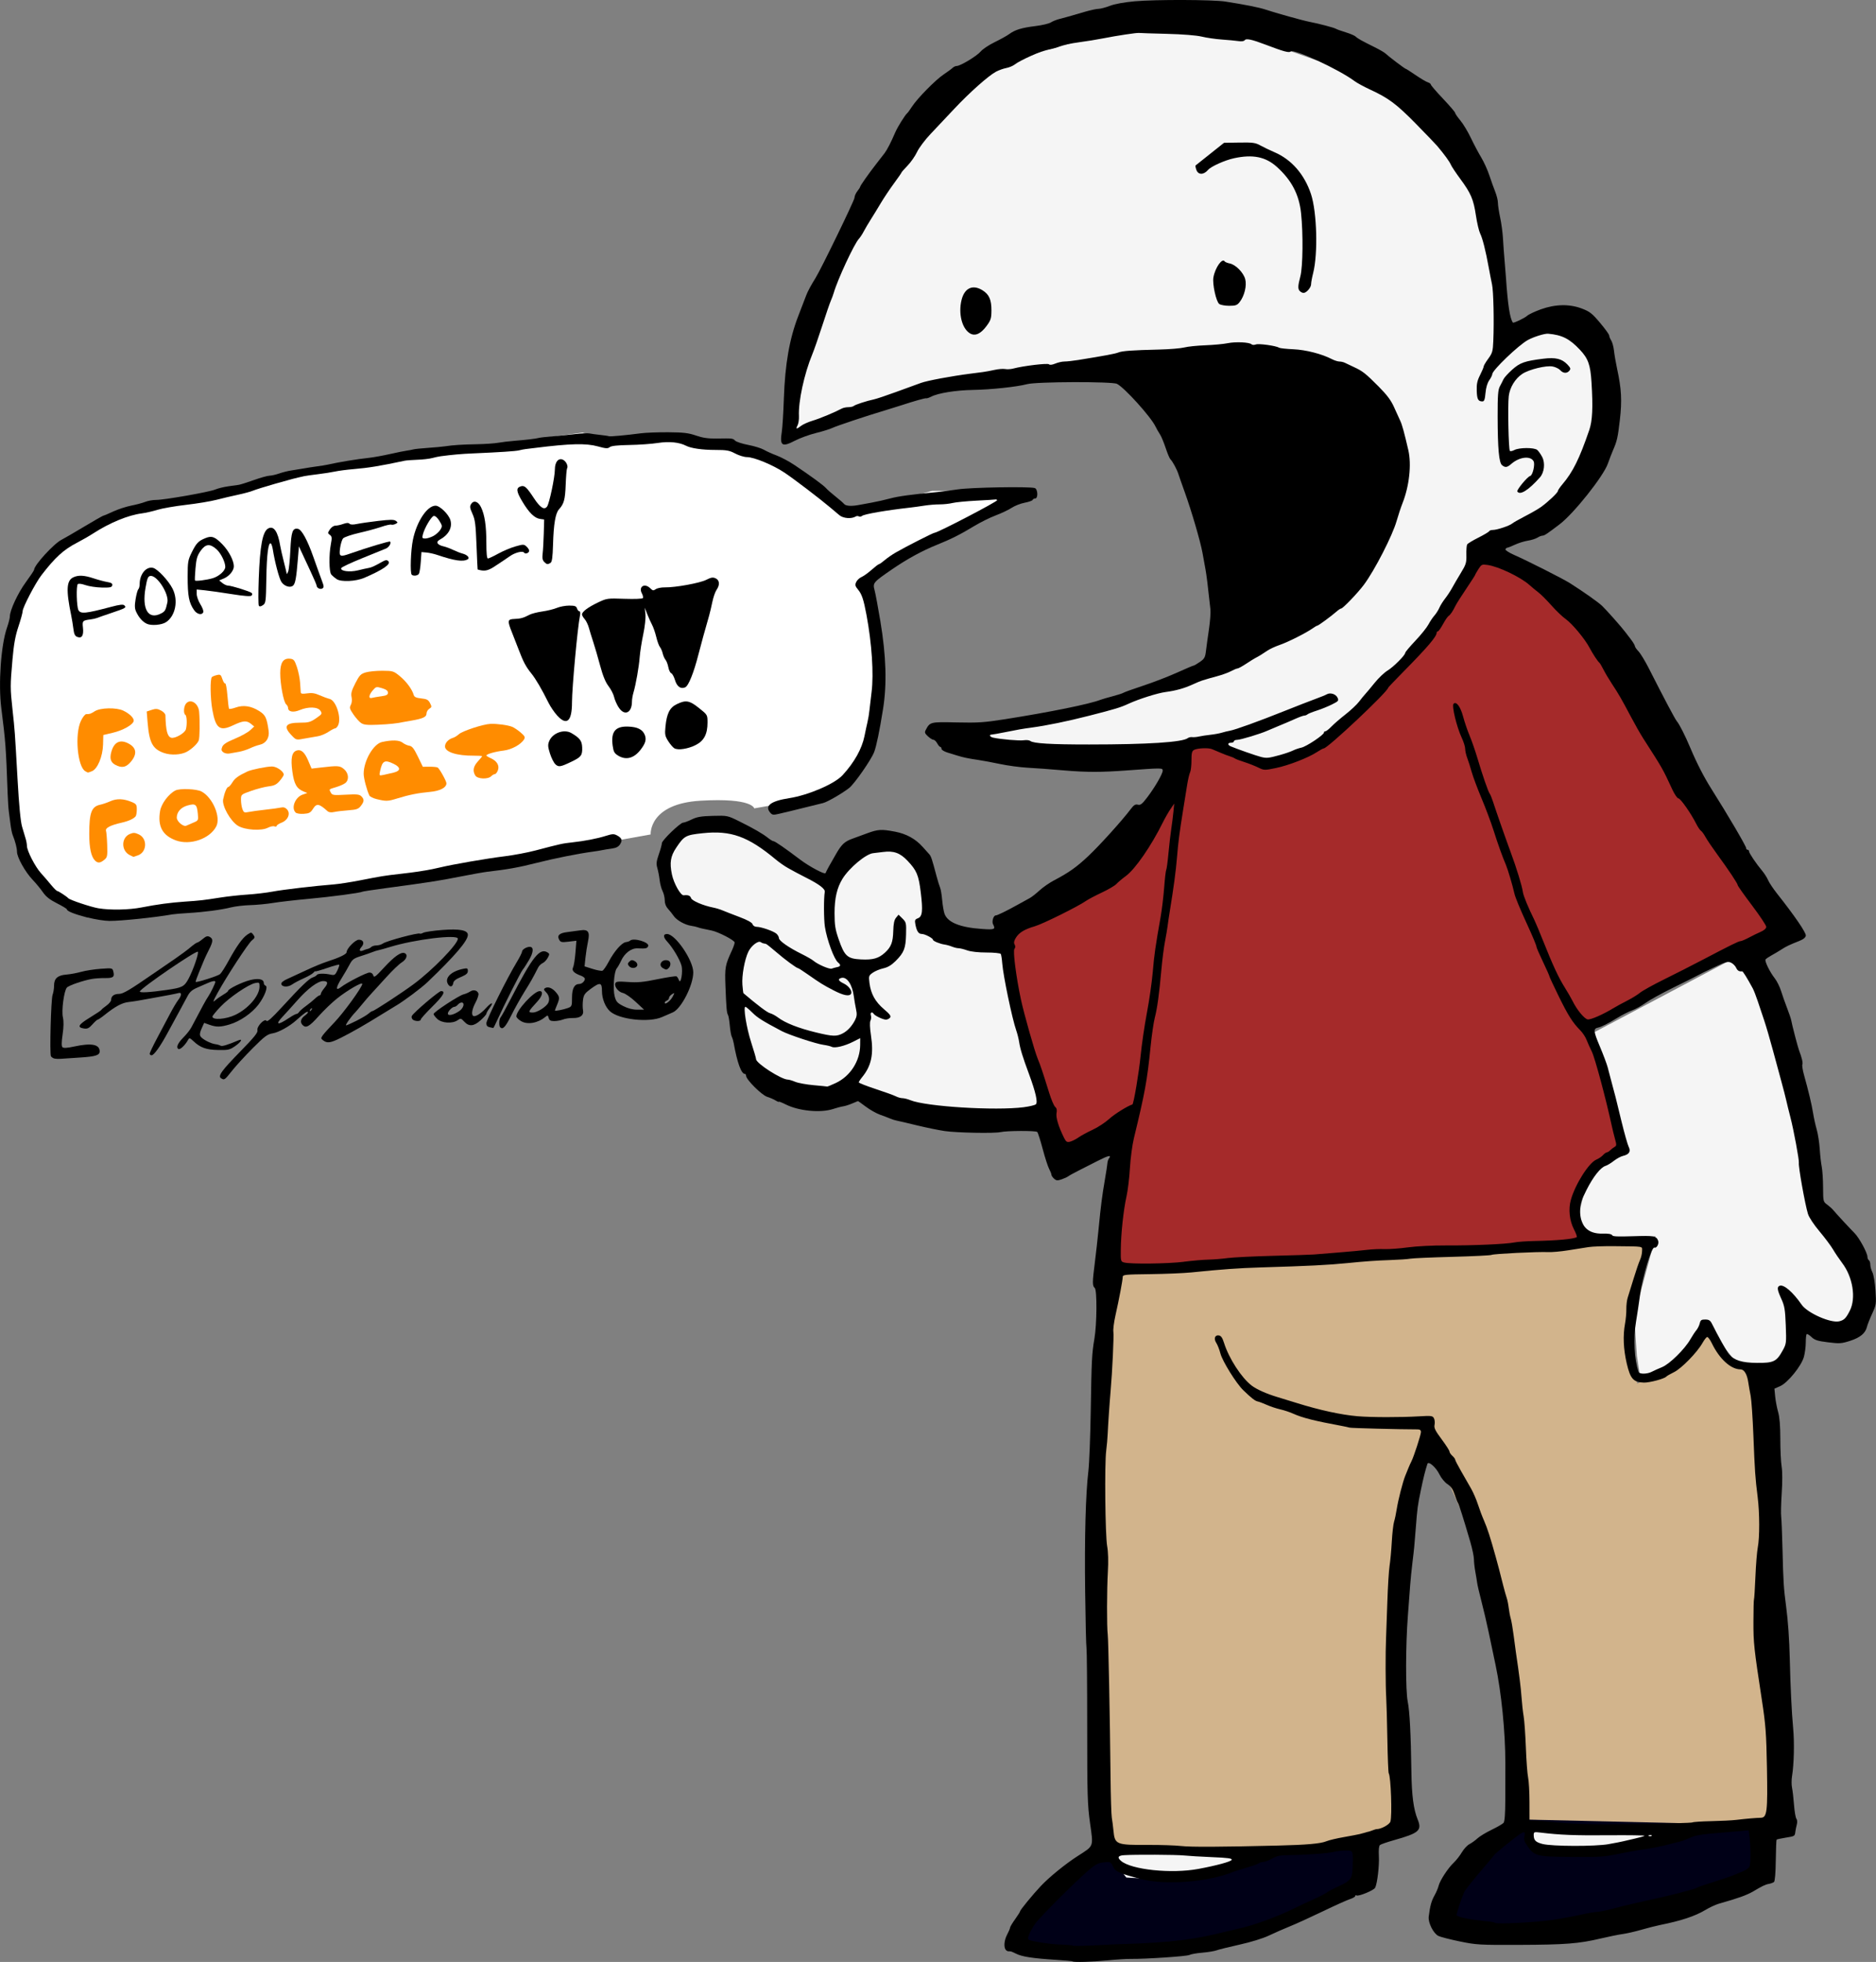 <?xml version="1.0" encoding="UTF-8" standalone="no"?>
<!-- Created with Inkscape (http://www.inkscape.org/) -->

<svg
   width="111.321mm"
   height="116.35mm"
   viewBox="0 0 111.321 116.35"
   version="1.1"
   id="svg1"
   xml:space="preserve"
   inkscape:version="1.4 (e7c3feb1, 2024-10-09)"
   sodipodi:docname="colorized.svg"
   inkscape:export-filename="colorized.png"
   inkscape:export-xdpi="1200"
   inkscape:export-ydpi="1200"
   xmlns:inkscape="http://www.inkscape.org/namespaces/inkscape"
   xmlns:sodipodi="http://sodipodi.sourceforge.net/DTD/sodipodi-0.dtd"
   xmlns="http://www.w3.org/2000/svg"
   xmlns:svg="http://www.w3.org/2000/svg"><rect x="0" y="0" width="111.321" height="116.35" fill="#808080" stroke="none"/><sodipodi:namedview
     id="namedview1"
     pagecolor="#ffffff"
     bordercolor="#000000"
     borderopacity="0.25"
     inkscape:showpageshadow="2"
     inkscape:pageopacity="0.0"
     inkscape:pagecheckerboard="0"
     inkscape:deskcolor="#d1d1d1"
     inkscape:document-units="mm"
     inkscape:zoom="1.4542939"
     inkscape:cx="225.53901"
     inkscape:cy="250.29329"
     inkscape:window-width="1440"
     inkscape:window-height="847"
     inkscape:window-x="0"
     inkscape:window-y="25"
     inkscape:window-maximized="1"
     inkscape:current-layer="layer1"
     showguides="false" /><defs
     id="defs1" /><g
     inkscape:label="Layer 1"
     inkscape:groupmode="layer"
     id="layer1"><path
       id="path48"
       style="fill:#000017;fill-opacity:1;stroke:none;stroke-width:1.639;paint-order:markers fill stroke"
       d="M 90.057 107.886 L 86.054 112.07 L 85.327 114.072 L 89.875 114.617 L 102.428 111.888 L 104.595 110.78 L 104.247 108.068 L 90.057 107.886 z M 81.324 108.614 L 65.678 109.722 L 61.312 113.162 L 59.856 115.709 L 66.041 115.891 L 74.047 115.164 L 80.778 111.888 L 81.324 108.614 z " /><path
       style="fill:#d2b48c;stroke:none;stroke-width:1.639;paint-order:markers fill stroke"
       d="m 65.678,109.523 6.004,0.182 h 7.095 l 4.366,-1.274 V 89.147 l 1.637,-3.821 2.547,5.64 1.819,5.64 0.546,11.28 15.646,0.364 -0.364,-26.744 -2.547,-0.91 -1.274,-2.183 -1.455,2.365 -2.547,1.274 -0.38,-1.819 1.108,-6.897 -32.02,1.985 -0.616,16.374 z"
       id="path46"
       sodipodi:nodetypes="cccccccccccccccccccc" /><path
       style="fill:#a52a2a;stroke:none;stroke-width:1.639;paint-order:markers fill stroke"
       d="m 59.492,54.944 0.91,6.55 2.729,7.823 3.275,-3.093 -1.092,9.279 32.384,-2.001 -3.821,-0.182 -0.546,-1.274 0.364,-1.637 1.637,-1.819 0.91,-0.546 -1.819,-7.459 11.098,-5.094 -5.822,-10.734 -4.73,-8.005 -7.095,-4.184 -4.548,7.095 -4.73,4.003 -3.093,1.637 -3.275,-1.092 h -1.455 l -3.457,4.73 z"
       id="path45" /><path
       id="path43"
       style="fill:#f5f5f5;stroke:none;stroke-width:1.639;paint-order:markers fill stroke"
       d="M 70.044,0.728 57.854,4.184 49.85,14.737 l -3.275,11.098 9.279,-3.093 13.099,-1.82 7.459,2.547 2.547,8.733 -6.731,7.459 -8.551,2.547 -6.549,1.274 2.365,0.91 6.913,0.364 4.367,-0.91 1.455,0.182 1.456,0.728 1.637,0.546 1.274,-0.182 4.184,-3.093 4.549,-4.912 2.001,-3.82 0.364,-1.091 5.64,-2.547 1.456,-2.729 0.546,-4.002 -1.456,-3.639 -2.183,-0.91 -2.729,2.183 V 13.099 L 85.69,7.277 82.416,5.094 Z M 43.482,48.94 l -2.911,0.182 -1.274,1.456 0.364,2.183 1.456,1.637 3.093,0.728 -0.546,2.729 -0.182,3.275 1.637,3.457 3.275,0.728 2.183,-0.546 1.82,0.728 6.368,0.91 3.275,-0.182 -2.729,-10.188 -4.73,-1.456 0.364,-0.91 v -2.365 l -0.91,-1.091 h -2.365 l -1.819,0.728 -0.546,2.001 -3.093,-2.183 z m 60.22,7.459 -9.279,4.912 1.819,6.368 -2.183,2.729 -0.364,1.637 0.546,1.274 h 4.002 l -1.274,4.73 0.165,2.365 0.199,1.273 1.273,-0.182 2.001,-2.001 0.546,-1.092 2.001,2.547 2.183,0.182 1.456,-1.273 -0.728,-3.275 1.638,2.365 h 1.638 l 1.273,-1.455 v -2.547 l -2.365,-3.275 -0.728,-4.366 -2.183,-8.733 z m -13.099,51.942 0.364,1.183 2.274,0.455 4.549,-0.91 2.274,-0.546 z m -25.197,1.183 1.429,1.819 2.858,0.182 2.654,-0.728 2.246,-1.091 z"
       sodipodi:nodetypes="ccccccccccccccccccccccccccccccccccccccccccccccccccccccccccccccccccccccccccccccccccccccccccccc" /><path
       style="fill:#ffffff;stroke:none;stroke-width:1.639;paint-order:markers fill stroke"
       d="m 0.364,40.571 0.364,-3.457 2.365,-4.548 4.73,-2.365 8.005,-1.637 7.277,-1.455 7.459,-0.91 4.003,-0.546 2.365,0.728 3.093,-0.546 5.458,1.455 3.821,2.547 0.728,0.728 5.276,-1.455 h 5.094 l -9.295,5.276 0.744,1.819 0.182,6.004 -1.092,3.093 -2.547,2.001 -3.639,0.637 c 0,0 -0.091,-0.637 -3.184,-0.455 -3.093,0.182 -2.961,2.001 -2.961,2.001 L 26.38,51.669 14.373,53.67 6.186,54.398 3.275,53.124 1.455,51.487 0.728,47.848 Z"
       id="path40"
       sodipodi:nodetypes="cccccccccccccccccccccscccccccc" /><path
       style="fill:#000000"
       d="m 32.293,33.323 c -0.099,-0.099 -0.125,-0.233 -0.093,-0.487 0.024,-0.193 0.054,-0.727 0.067,-1.189 l 0.023,-0.839 -0.238,-0.033 c -0.334,-0.046 -0.659,-0.365 -1.063,-1.042 -0.357,-0.599 -0.376,-0.8 -0.084,-0.892 0.217,-0.069 0.347,0.048 0.772,0.694 0.379,0.576 0.62,0.731 0.786,0.505 0.135,-0.184 0.463,-1.744 0.463,-2.201 0,-0.452 0.226,-0.711 0.495,-0.567 0.182,0.098 0.309,0.378 0.229,0.507 -0.027,0.043 -0.064,0.477 -0.082,0.965 -0.034,0.886 -0.101,1.133 -0.399,1.462 -0.209,0.231 -0.318,0.873 -0.353,2.097 -0.022,0.752 -0.059,1.021 -0.15,1.078 -0.168,0.106 -0.216,0.099 -0.373,-0.058 z"
       id="path39" /><path
       style="fill:#000000"
       d="m 28.544,33.822 c -0.105,-0.02 -0.196,-0.043 -0.202,-0.051 -0.006,-0.008 -0.036,-0.663 -0.067,-1.455 -0.047,-1.223 -0.083,-1.501 -0.24,-1.847 -0.153,-0.336 -0.167,-0.436 -0.082,-0.574 0.153,-0.247 0.42,-0.165 0.589,0.182 0.221,0.452 0.318,1.101 0.318,2.124 0,0.606 0.031,0.92 0.092,0.92 0.051,0 0.327,-0.129 0.614,-0.288 0.287,-0.158 0.745,-0.351 1.018,-0.428 0.465,-0.132 0.506,-0.132 0.656,0.004 0.088,0.08 0.16,0.192 0.16,0.25 0,0.137 -0.233,0.225 -0.302,0.114 -0.075,-0.121 -0.538,-0.006 -0.84,0.21 -0.139,0.099 -0.314,0.218 -0.39,0.265 -0.076,0.047 -0.286,0.186 -0.467,0.309 -0.37,0.252 -0.58,0.317 -0.859,0.265 z"
       id="path38" /><path
       style="fill:#000000"
       d="m 24.431,34.081 c -0.105,-0.105 -0.058,-1.451 0.073,-2.076 0.227,-1.088 0.845,-2.016 1.343,-2.016 0.258,0 0.791,0.524 0.884,0.87 0.119,0.443 -0.123,0.873 -0.652,1.156 -0.237,0.127 -0.123,0.306 0.245,0.387 0.134,0.03 0.392,0.125 0.571,0.212 0.18,0.087 0.427,0.183 0.55,0.214 0.278,0.07 0.449,0.253 0.315,0.336 -0.271,0.167 -0.771,0.097 -1.82,-0.257 -0.186,-0.063 -0.472,-0.126 -0.635,-0.141 l -0.296,-0.026 -0.042,0.593 c -0.023,0.326 -0.073,0.64 -0.111,0.699 -0.073,0.113 -0.332,0.143 -0.425,0.049 z m 1.285,-2.295 c 0.154,-0.083 0.341,-0.25 0.414,-0.371 0.125,-0.206 0.121,-0.24 -0.059,-0.531 -0.118,-0.19 -0.246,-0.301 -0.331,-0.285 -0.148,0.028 -0.553,0.717 -0.649,1.104 -0.051,0.205 -0.034,0.233 0.143,0.233 0.111,0 0.327,-0.068 0.482,-0.15 z"
       id="path37" /><path
       style="fill:#000000"
       d="m 19.972,34.343 c -0.116,-0.08 -0.259,-0.205 -0.318,-0.277 -0.128,-0.159 -0.14,-1.164 -0.021,-1.792 0.073,-0.385 0.065,-0.461 -0.059,-0.552 -0.135,-0.099 -0.135,-0.118 0.002,-0.327 0.083,-0.126 0.224,-0.222 0.328,-0.222 0.1,0 0.309,-0.046 0.464,-0.102 0.197,-0.071 0.308,-0.075 0.371,-0.012 0.059,0.059 0.21,0.064 0.445,0.014 0.195,-0.041 0.762,-0.123 1.26,-0.181 0.706,-0.083 0.935,-0.084 1.044,-0.004 0.128,0.094 0.127,0.108 -0.016,0.182 -0.085,0.044 -0.201,0.063 -0.257,0.043 -0.056,-0.02 -0.323,0.04 -0.593,0.133 -0.27,0.093 -0.861,0.254 -1.314,0.357 -0.453,0.103 -0.879,0.249 -0.947,0.323 -0.068,0.075 -0.149,0.336 -0.182,0.58 -0.068,0.509 -0.015,0.538 0.595,0.324 1.026,-0.36 2.334,-0.752 2.374,-0.712 0.085,0.085 -0.064,0.336 -0.245,0.413 -0.098,0.042 -0.729,0.298 -1.401,0.569 -0.672,0.271 -1.237,0.537 -1.255,0.591 -0.06,0.18 0.498,0.254 0.995,0.132 0.256,-0.063 0.542,-0.127 0.635,-0.141 0.153,-0.024 0.348,-0.111 0.72,-0.322 0.285,-0.162 0.355,-0.174 0.45,-0.076 0.166,0.17 -0.319,0.504 -1.424,0.981 -0.505,0.218 -1.386,0.259 -1.651,0.076 z"
       id="path36" /><path
       style="fill:#000000"
       d="m 15.358,35.916 c -0.032,-0.051 -0.034,-0.768 -0.004,-1.592 0.07,-1.963 0.229,-2.807 0.564,-2.986 0.325,-0.174 0.57,0.18 0.708,1.021 0.027,0.163 0.124,0.591 0.216,0.95 0.092,0.36 0.169,0.684 0.172,0.72 0.003,0.036 0.042,-0.024 0.086,-0.135 0.044,-0.11 0.103,-0.682 0.13,-1.27 0.052,-1.104 0.131,-1.324 0.452,-1.262 0.22,0.042 0.563,0.67 0.915,1.674 0.188,0.536 0.412,1.156 0.497,1.38 0.134,0.35 0.139,0.417 0.033,0.482 -0.124,0.077 -0.34,-0.035 -0.34,-0.176 0,-0.039 -0.165,-0.425 -0.368,-0.857 -0.202,-0.432 -0.438,-0.939 -0.525,-1.125 l -0.157,-0.339 -0.062,0.762 c -0.091,1.12 -0.153,1.456 -0.288,1.569 -0.175,0.145 -0.521,0.032 -0.689,-0.224 -0.134,-0.204 -0.392,-1.18 -0.508,-1.918 -0.028,-0.176 -0.081,-0.339 -0.12,-0.362 -0.147,-0.091 -0.242,0.654 -0.265,2.069 -0.023,1.399 -0.033,1.477 -0.206,1.592 -0.128,0.085 -0.2,0.093 -0.24,0.028 z"
       id="path35" /><path
       style="fill:#000000"
       d="m 11.522,36.19 c -0.31,-0.439 -0.388,-0.846 -0.387,-2.011 6.4e-4,-0.852 0.021,-0.973 0.241,-1.417 0.274,-0.553 0.39,-0.676 0.809,-0.848 0.38,-0.157 0.57,-0.087 1.021,0.377 0.369,0.379 0.67,0.959 0.67,1.291 0,0.261 -0.274,0.592 -0.602,0.728 l -0.269,0.111 0.19,0.154 c 0.105,0.085 0.256,0.154 0.336,0.154 0.197,0 1.297,0.342 1.398,0.434 0.051,0.046 0.049,0.105 -0.005,0.159 -0.057,0.057 -0.445,0.028 -1.181,-0.089 -0.603,-0.096 -1.315,-0.197 -1.583,-0.224 l -0.487,-0.05 v 0.267 c 0,0.147 0.098,0.423 0.218,0.612 0.12,0.19 0.197,0.398 0.172,0.464 -0.075,0.196 -0.367,0.135 -0.542,-0.114 z m 1.095,-1.897 c 0.382,-0.114 0.751,-0.445 0.751,-0.674 0,-0.288 -0.263,-0.817 -0.52,-1.046 -0.391,-0.348 -0.646,-0.324 -0.941,0.09 -0.205,0.288 -0.257,0.466 -0.307,1.041 -0.033,0.381 -0.046,0.707 -0.029,0.723 0.052,0.052 0.7,-0.032 1.046,-0.135 z"
       id="path34" /><path
       style="fill:#000000"
       d="m 8.711,36.991 c -0.253,-0.121 -0.458,-0.35 -0.624,-0.695 -0.096,-0.199 -0.105,-0.363 -0.041,-0.762 0.045,-0.279 0.117,-0.544 0.161,-0.588 0.044,-0.044 0.08,-0.181 0.08,-0.305 0,-0.596 0.39,-1.066 0.8,-0.963 0.267,0.067 0.907,0.75 1.15,1.227 0.357,0.699 0.177,1.623 -0.387,1.993 -0.258,0.169 -0.875,0.219 -1.14,0.093 z m 0.845,-0.609 c 0.238,-0.123 0.27,-0.18 0.376,-0.654 C 10.043,35.228 9.319,34.098 8.924,34.155 c -0.142,0.02 -0.19,0.135 -0.288,0.7 -0.224,1.28 0.162,1.919 0.921,1.526 z"
       id="path33" /><path
       style="fill:#000000"
       d="M 4.59,37.775 C 4.447,37.719 4.394,37.61 4.356,37.296 4.328,37.072 4.27,36.717 4.227,36.508 3.91,34.978 3.942,34.423 4.359,34.233 c 0.303,-0.138 0.641,-0.119 1.198,0.066 0.268,0.089 0.632,0.187 0.81,0.216 0.243,0.041 0.316,0.09 0.294,0.198 -0.024,0.12 -0.127,0.141 -0.619,0.131 -0.325,-0.007 -0.761,-0.072 -0.97,-0.145 -0.226,-0.079 -0.411,-0.102 -0.456,-0.057 -0.101,0.101 -0.07,1.337 0.038,1.538 0.128,0.239 0.424,0.21 1.925,-0.188 0.52,-0.138 0.728,-0.162 0.799,-0.092 0.135,0.135 0.085,0.164 -0.753,0.446 -0.412,0.139 -0.806,0.275 -0.876,0.304 -0.07,0.029 -0.241,0.067 -0.381,0.084 -0.468,0.059 -0.491,0.085 -0.445,0.491 0.052,0.458 -0.066,0.652 -0.332,0.548 z"
       id="path32" /><path
       style="fill:#000000"
       d="m 36.706,41.945 c -0.111,-0.176 -0.231,-0.451 -0.266,-0.612 -0.035,-0.161 -0.183,-0.449 -0.329,-0.64 -0.183,-0.239 -0.339,-0.621 -0.502,-1.229 -0.13,-0.485 -0.312,-1.111 -0.405,-1.39 -0.093,-0.279 -0.21,-0.66 -0.261,-0.847 -0.051,-0.186 -0.164,-0.417 -0.25,-0.513 -0.087,-0.096 -0.157,-0.22 -0.157,-0.276 0,-0.16 0.354,-0.426 0.94,-0.705 0.531,-0.253 0.563,-0.257 1.583,-0.222 0.59,0.02 1.062,0.002 1.089,-0.042 0.027,-0.043 7.5e-4,-0.167 -0.058,-0.276 -0.218,-0.408 0.165,-0.638 0.501,-0.302 0.139,0.139 0.184,0.146 0.323,0.048 0.089,-0.062 0.331,-0.11 0.537,-0.106 0.618,0.011 2.083,-0.255 2.46,-0.448 0.282,-0.144 0.392,-0.162 0.552,-0.089 0.239,0.109 0.262,0.391 0.056,0.685 -0.079,0.113 -0.191,0.435 -0.249,0.717 -0.058,0.282 -0.144,0.646 -0.191,0.809 -0.221,0.761 -0.504,1.79 -0.641,2.328 -0.271,1.063 -0.582,1.835 -0.775,1.924 -0.268,0.123 -0.494,-0.039 -0.614,-0.442 -0.057,-0.191 -0.156,-0.368 -0.218,-0.392 -0.063,-0.024 -0.14,-0.184 -0.172,-0.355 -0.032,-0.171 -0.107,-0.369 -0.166,-0.439 -0.06,-0.07 -0.136,-0.241 -0.169,-0.381 -0.033,-0.14 -0.107,-0.311 -0.165,-0.381 -0.058,-0.07 -0.155,-0.337 -0.216,-0.593 -0.061,-0.256 -0.173,-0.58 -0.248,-0.72 -0.075,-0.14 -0.204,-0.425 -0.286,-0.635 l -0.149,-0.381 0.04,0.388 c 0.022,0.22 -0.033,0.732 -0.129,1.185 -0.093,0.439 -0.188,1.045 -0.211,1.348 -0.045,0.589 -0.229,1.633 -0.372,2.116 -0.048,0.163 -0.088,0.399 -0.088,0.525 0,0.688 -0.451,0.882 -0.792,0.341 z"
       id="path31" /><path
       style="fill:#000000"
       d="m 33.063,42.434 c -0.168,-0.186 -0.396,-0.52 -0.506,-0.741 -0.415,-0.833 -0.764,-1.429 -1.029,-1.757 -0.322,-0.398 -0.475,-0.686 -0.751,-1.413 -0.112,-0.294 -0.287,-0.744 -0.39,-1 -0.289,-0.716 -0.275,-0.802 0.127,-0.816 0.368,-0.012 0.557,-0.064 0.9,-0.248 0.123,-0.066 0.466,-0.154 0.764,-0.196 0.298,-0.042 0.688,-0.138 0.867,-0.213 0.179,-0.075 0.509,-0.136 0.733,-0.136 0.333,0 0.417,0.031 0.461,0.169 0.03,0.093 0.094,0.169 0.142,0.169 0.055,0 0.067,0.104 0.032,0.275 -0.141,0.684 -0.471,4.274 -0.471,5.125 3.5e-4,1.13 -0.312,1.407 -0.879,0.78 z"
       id="path30" /><path
       style="fill:#ff8c00"
       d="m 21.427,42.879 c -0.108,-0.074 -0.312,-0.303 -0.454,-0.509 -0.225,-0.328 -0.245,-0.4 -0.155,-0.569 0.063,-0.117 0.08,-0.3 0.044,-0.463 -0.047,-0.213 -7.4e-4,-0.384 0.221,-0.816 0.247,-0.481 0.321,-0.558 0.622,-0.647 0.188,-0.055 0.632,-0.099 0.988,-0.097 0.619,0.004 0.663,0.017 1.033,0.32 0.383,0.314 0.73,0.782 0.821,1.108 0.036,0.13 0.14,0.179 0.448,0.212 0.331,0.035 0.422,0.083 0.522,0.277 0.111,0.214 0.107,0.244 -0.044,0.338 -0.091,0.057 -0.165,0.186 -0.165,0.288 0,0.2 -0.222,0.3 -0.931,0.42 -0.21,0.035 -0.4,0.069 -0.423,0.074 -0.333,0.079 -0.869,0.136 -1.524,0.164 -0.636,0.027 -0.845,0.006 -1,-0.1 z m 1.191,-1.586 c 0.319,-0.043 0.402,-0.088 0.402,-0.215 0,-0.115 -0.1,-0.191 -0.35,-0.266 -0.336,-0.101 -0.358,-0.095 -0.55,0.128 -0.24,0.278 -0.266,0.507 -0.052,0.448 0.082,-0.023 0.329,-0.066 0.55,-0.096 z"
       id="path29" /><path
       style="fill:#ff8c00"
       d="m 17.281,43.585 c -0.483,-0.512 -0.331,-0.727 0.512,-0.727 0.512,0 0.627,-0.032 0.962,-0.262 0.358,-0.246 0.373,-0.272 0.259,-0.445 -0.157,-0.237 -0.718,-0.255 -1.229,-0.041 -0.385,0.162 -0.692,0.102 -0.692,-0.134 0,-0.063 -0.051,-0.156 -0.113,-0.208 -0.15,-0.124 -0.353,-1.191 -0.351,-1.846 0.002,-0.631 0.182,-0.898 0.579,-0.858 0.221,0.022 0.27,0.08 0.41,0.491 0.087,0.256 0.172,0.675 0.189,0.931 0.016,0.256 0.034,0.516 0.039,0.577 0.007,0.082 0.104,0.097 0.378,0.056 0.275,-0.041 0.463,-0.013 0.741,0.111 0.205,0.091 0.472,0.189 0.593,0.218 0.391,0.092 0.724,1.158 0.496,1.584 -0.048,0.09 -0.125,0.164 -0.171,0.164 -0.046,0 -0.226,0.094 -0.399,0.209 -0.174,0.115 -0.449,0.229 -0.612,0.255 -0.163,0.025 -0.487,0.082 -0.72,0.125 -0.598,0.112 -0.57,0.118 -0.87,-0.2 z"
       id="path28" /><path
       style="fill:#000000"
       d="m 40.014,44.375 c -0.083,-0.049 -0.246,-0.24 -0.364,-0.426 -0.189,-0.299 -0.207,-0.397 -0.161,-0.862 0.077,-0.779 0.251,-1.124 0.672,-1.328 0.537,-0.26 0.749,-0.223 1.318,0.231 0.504,0.402 0.504,0.402 0.505,0.861 10e-4,0.682 -0.209,1.083 -0.698,1.33 -0.462,0.234 -1.052,0.324 -1.273,0.194 z"
       id="path27" /><path
       style="fill:#ff8c00"
       d="m 13.255,44.615 c -0.12,-0.088 -0.135,-0.154 -0.069,-0.32 0.06,-0.154 0.258,-0.282 0.747,-0.485 0.366,-0.152 0.775,-0.377 0.909,-0.502 l 0.243,-0.226 -0.191,-0.155 c -0.261,-0.212 -0.468,-0.195 -1.064,0.087 -0.788,0.373 -1.029,0.192 -1.229,-0.919 -0.124,-0.692 -0.139,-1.842 -0.025,-1.945 0.039,-0.036 0.173,-0.089 0.298,-0.118 0.202,-0.047 0.237,-0.021 0.324,0.244 0.054,0.163 0.129,0.278 0.166,0.255 0.037,-0.023 0.095,0.291 0.129,0.698 0.034,0.407 0.077,0.766 0.097,0.799 0.02,0.032 0.197,0.001 0.393,-0.069 0.455,-0.163 0.916,-0.095 1.394,0.205 0.377,0.237 0.451,0.391 0.563,1.171 0.06,0.422 -0.152,0.75 -0.539,0.835 -0.137,0.03 -0.394,0.123 -0.57,0.207 -0.177,0.084 -0.474,0.178 -0.66,0.209 -0.186,0.031 -0.435,0.075 -0.552,0.098 -0.117,0.023 -0.281,-0.008 -0.365,-0.069 z"
       id="path26" /><path
       style="fill:#ff8c00"
       d="M 9.733,44.656 C 9.057,44.421 8.858,44.051 8.759,42.844 l -0.053,-0.649 0.294,-0.097 c 0.24,-0.079 0.341,-0.073 0.553,0.037 0.143,0.074 0.261,0.2 0.263,0.28 0.023,0.907 0.113,1.261 0.339,1.333 0.219,0.07 0.815,-0.27 0.877,-0.5 0.078,-0.289 0.057,-0.799 -0.034,-0.856 -0.12,-0.074 -0.1,-0.481 0.033,-0.656 0.253,-0.334 0.741,-0.042 0.785,0.469 0.051,0.584 0.037,1.55 -0.024,1.707 -0.075,0.194 -0.408,0.509 -0.71,0.672 -0.341,0.184 -0.933,0.215 -1.349,0.071 z"
       id="path25" /><path
       style="fill:#000000"
       d="m 36.681,44.811 c -0.223,-0.136 -0.276,-0.232 -0.325,-0.587 -0.114,-0.829 0.153,-1.161 0.915,-1.135 0.561,0.018 0.869,0.175 0.994,0.504 0.101,0.265 0.038,0.488 -0.244,0.857 -0.396,0.52 -0.871,0.648 -1.341,0.361 z"
       id="path24" /><path
       style="fill:#000000"
       d="m 32.957,45.324 c -0.094,-0.088 -0.239,-0.375 -0.322,-0.639 -0.128,-0.407 -0.134,-0.519 -0.043,-0.74 0.199,-0.48 0.88,-0.724 1.314,-0.471 0.5,0.292 0.626,0.458 0.64,0.851 0.018,0.467 -0.059,0.57 -0.63,0.844 -0.661,0.317 -0.768,0.334 -0.96,0.155 z"
       id="path23" /><path
       style="fill:#ff8c00"
       d="M 6.838,45.355 C 6.566,45.207 6.498,44.981 6.607,44.586 c 0.16,-0.578 0.513,-0.754 1.005,-0.5 0.486,0.251 0.541,0.62 0.161,1.08 -0.286,0.347 -0.547,0.399 -0.936,0.188 z"
       id="path22" /><path
       style="fill:#ff8c00"
       d="M 5.062,45.737 C 4.595,45.464 4.427,43.545 4.801,42.752 c 0.104,-0.221 0.246,-0.402 0.315,-0.402 0.219,0 0.247,-0.009 0.516,-0.176 0.334,-0.207 1.274,-0.225 1.68,-0.032 0.383,0.182 0.653,0.45 0.62,0.617 -0.043,0.222 -0.63,0.552 -1.241,0.697 l -0.561,0.133 -0.015,0.566 c -0.019,0.712 -0.331,1.455 -0.663,1.581 -0.26,0.099 -0.219,0.099 -0.389,-1.19e-4 z"
       id="path21" /><path
       style="fill:#ff8c00"
       d="m 28.205,45.992 c -0.17,-0.272 -0.122,-0.537 0.149,-0.834 0.14,-0.153 0.254,-0.294 0.254,-0.313 0,-0.019 -0.219,-0.033 -0.487,-0.031 -1.017,0.008 -1.714,-0.215 -1.714,-0.549 0,-0.213 0.197,-0.425 0.472,-0.508 0.097,-0.029 0.253,-0.126 0.348,-0.214 0.207,-0.193 1.454,-0.601 1.882,-0.615 0.398,-0.014 1.02,0.071 1.281,0.174 0.114,0.045 0.341,0.197 0.504,0.337 0.248,0.213 0.281,0.28 0.203,0.409 -0.183,0.304 -0.741,0.609 -1.219,0.665 -0.484,0.057 -1.016,0.209 -1.016,0.29 0,0.026 0.116,0.098 0.258,0.161 0.368,0.163 0.531,0.439 0.424,0.72 -0.047,0.123 -0.127,0.223 -0.178,0.223 -0.051,0 -0.15,0.057 -0.22,0.127 -0.194,0.194 -0.811,0.167 -0.941,-0.041 z"
       id="path20" /><path
       style="fill:#ff8c00"
       d="m 22.35,47.39 c -0.205,-0.05 -0.4,-0.147 -0.433,-0.216 -0.153,-0.321 -0.337,-1.023 -0.337,-1.285 0,-0.774 0.578,-1.773 1.091,-1.886 0.594,-0.13 1.018,-0.117 1.216,0.038 0.108,0.085 0.29,0.168 0.404,0.184 0.163,0.023 0.271,0.16 0.503,0.638 l 0.296,0.609 0.399,-0.003 c 0.22,-0.002 0.436,0.02 0.482,0.048 0.11,0.068 0.52,0.805 0.52,0.935 0,0.256 -0.384,0.457 -0.974,0.51 -0.699,0.063 -1.25,0.173 -1.947,0.389 -0.553,0.172 -0.662,0.175 -1.22,0.039 z m 1.035,-1.58 c 0.404,-0.103 0.393,-0.308 -0.028,-0.513 -0.532,-0.26 -0.67,-0.186 -0.802,0.428 -0.061,0.284 -0.061,0.284 0.223,0.226 0.156,-0.032 0.429,-0.095 0.607,-0.14 z"
       id="path19" /><path
       style="fill:#ff8c00"
       d="m 17.537,48.179 c -0.27,-0.27 -0.022,-0.9 0.415,-1.053 l 0.284,-0.099 -0.212,-0.086 c -0.421,-0.17 -0.574,-0.441 -0.677,-1.194 -0.106,-0.781 -0.03,-1.148 0.259,-1.239 0.262,-0.083 0.468,0.098 0.681,0.597 l 0.202,0.475 0.508,-0.059 c 1.07,-0.125 1.172,-0.118 1.418,0.093 0.272,0.234 0.312,0.623 0.085,0.815 -0.082,0.069 -0.32,0.177 -0.529,0.241 -0.477,0.145 -0.454,0.122 -0.344,0.328 0.086,0.161 0.149,0.17 0.885,0.13 0.659,-0.037 0.815,-0.021 0.93,0.094 0.181,0.181 0.174,0.311 -0.032,0.573 -0.144,0.184 -0.256,0.222 -0.741,0.258 -0.314,0.023 -0.693,0.068 -0.843,0.101 -0.183,0.04 -0.314,0.022 -0.399,-0.056 -0.495,-0.448 -0.641,-0.47 -0.854,-0.132 -0.145,0.23 -0.228,0.275 -0.551,0.296 -0.223,0.015 -0.424,-0.019 -0.486,-0.08 z"
       id="path18" /><path
       style="fill:#ff8c00"
       d="m 14.13,48.977 c -0.447,-0.267 -0.966,-1.183 -0.889,-1.571 0.078,-0.394 0.221,-0.738 0.309,-0.738 0.042,0 0.15,-0.122 0.241,-0.272 0.148,-0.244 0.362,-0.398 0.891,-0.645 0.243,-0.113 1.137,-0.295 1.46,-0.296 0.275,-0.001 0.702,0.298 0.695,0.487 -0.002,0.05 -0.109,0.215 -0.239,0.366 -0.188,0.219 -0.32,0.285 -0.653,0.325 -0.23,0.028 -0.694,0.147 -1.031,0.266 -0.614,0.216 -0.614,0.216 -0.614,0.538 0,0.177 0.039,0.424 0.086,0.549 0.077,0.202 0.117,0.221 0.36,0.169 0.15,-0.032 0.597,-0.093 0.993,-0.137 0.396,-0.043 0.816,-0.101 0.934,-0.128 0.149,-0.034 0.259,1.84e-4 0.36,0.112 0.219,0.242 0.058,0.634 -0.324,0.784 -0.161,0.063 -0.293,0.15 -0.293,0.193 0,0.043 -0.06,0.055 -0.132,0.027 -0.073,-0.028 -0.247,0.009 -0.387,0.081 -0.384,0.199 -1.35,0.139 -1.767,-0.11 z"
       id="path17" /><path
       style="fill:#ff8c00"
       d="M 10.434,49.837 C 9.638,49.543 9.347,49.001 9.499,48.097 c 0.073,-0.434 0.501,-1.009 0.908,-1.219 0.258,-0.134 1.253,-0.096 1.547,0.059 0.667,0.351 1.164,1.523 0.878,2.073 -0.383,0.736 -1.552,1.139 -2.398,0.827 z m 1.059,-1.06 c 0.275,-0.116 0.283,-0.132 0.245,-0.527 -0.053,-0.553 -0.133,-0.616 -0.613,-0.482 -0.389,0.109 -0.636,0.388 -0.636,0.719 0,0.229 0.391,0.559 0.567,0.479 0.084,-0.038 0.281,-0.124 0.437,-0.19 z"
       id="path16" /><path
       style="fill:#ff8c00"
       d="m 7.695,50.707 c -0.513,-0.26 -0.507,-1.035 0.01,-1.249 0.215,-0.089 0.302,-0.084 0.539,0.028 0.517,0.247 0.478,1.052 -0.061,1.24 -0.142,0.05 -0.262,0.09 -0.267,0.089 -0.005,-6.8e-4 -0.104,-0.049 -0.22,-0.108 z"
       id="path15" /><path
       style="fill:#ff8c00"
       d="m 5.634,51.029 c -0.225,-0.225 -0.338,-0.746 -0.338,-1.567 -5.1e-4,-1.274 0.133,-1.63 0.651,-1.74 0.147,-0.031 0.419,-0.125 0.605,-0.208 0.376,-0.168 0.787,-0.153 1.262,0.046 0.272,0.114 0.304,0.16 0.303,0.443 -7.1e-4,0.174 -0.029,0.354 -0.064,0.401 -0.107,0.146 -0.423,0.291 -0.829,0.382 -0.673,0.151 -0.987,0.314 -0.933,0.486 0.026,0.083 0.058,0.468 0.07,0.856 0.02,0.651 0.007,0.716 -0.178,0.866 -0.24,0.195 -0.381,0.204 -0.549,0.036 z"
       id="path14" /><path
       style="fill:#000000"
       d="m 5.198,54.417 c -0.793,-0.209 -1.226,-0.381 -1.227,-0.488 -3.6e-4,-0.034 -0.265,-0.196 -0.588,-0.358 -0.426,-0.215 -0.656,-0.395 -0.836,-0.657 -0.137,-0.199 -0.415,-0.536 -0.619,-0.75 -0.437,-0.459 -0.92,-1.327 -0.92,-1.654 0,-0.217 -0.103,-0.613 -0.261,-1.006 -0.037,-0.093 -0.094,-0.374 -0.125,-0.625 -0.031,-0.25 -0.076,-0.593 -0.099,-0.762 -0.024,-0.169 -0.055,-0.65 -0.07,-1.069 -0.099,-2.751 -0.12,-3.037 -0.377,-5.065 -0.181,-1.428 -0.018,-3.731 0.335,-4.748 0.096,-0.275 0.174,-0.579 0.174,-0.675 0,-0.369 0.477,-1.392 0.948,-2.034 0.27,-0.368 0.491,-0.699 0.491,-0.737 0,-0.272 1.176,-1.555 1.631,-1.781 0.129,-0.064 0.728,-0.411 1.33,-0.772 0.603,-0.361 1.12,-0.656 1.15,-0.656 0.03,0 0.289,-0.109 0.575,-0.243 0.286,-0.133 0.768,-0.291 1.07,-0.351 0.303,-0.059 0.679,-0.16 0.836,-0.223 0.157,-0.063 0.445,-0.115 0.641,-0.115 0.497,0 3.16,-0.468 3.519,-0.619 0.163,-0.068 0.506,-0.153 0.762,-0.188 0.256,-0.035 0.542,-0.076 0.635,-0.09 0.093,-0.014 0.493,-0.14 0.889,-0.281 0.396,-0.141 0.815,-0.258 0.931,-0.26 0.116,-0.002 0.376,-0.061 0.576,-0.131 0.201,-0.07 0.505,-0.147 0.677,-0.172 0.172,-0.025 0.503,-0.079 0.736,-0.12 0.233,-0.042 0.608,-0.1 0.833,-0.13 0.225,-0.03 0.492,-0.073 0.593,-0.095 0.725,-0.162 1.737,-0.329 2.511,-0.414 0.256,-0.028 0.809,-0.129 1.228,-0.223 0.419,-0.095 0.871,-0.186 1.004,-0.203 0.133,-0.017 0.304,-0.05 0.381,-0.072 0.077,-0.022 0.463,-0.062 0.859,-0.089 0.396,-0.027 0.857,-0.069 1.026,-0.095 0.477,-0.072 0.976,-0.105 1.912,-0.123 0.475,-0.009 1.027,-0.048 1.228,-0.085 0.201,-0.037 0.65,-0.091 1,-0.119 0.703,-0.057 1.245,-0.122 1.439,-0.174 0.07,-0.019 0.413,-0.057 0.762,-0.085 0.349,-0.028 0.948,-0.088 1.331,-0.134 0.383,-0.045 0.783,-0.064 0.889,-0.042 0.106,0.022 0.398,0.062 0.648,0.089 0.251,0.026 0.479,0.061 0.508,0.076 0.056,0.03 1.01,-0.057 1.884,-0.172 0.296,-0.039 1.034,-0.068 1.639,-0.063 0.903,0.006 1.198,0.042 1.642,0.195 0.403,0.139 0.717,0.185 1.228,0.177 0.952,-0.015 0.955,-0.014 1.098,0.128 0.07,0.07 0.42,0.183 0.779,0.252 0.358,0.069 0.773,0.197 0.922,0.284 0.149,0.088 0.49,0.242 0.758,0.342 0.268,0.1 0.741,0.352 1.052,0.56 0.967,0.647 1.745,1.216 1.878,1.374 0.07,0.083 0.318,0.302 0.55,0.485 0.233,0.184 0.47,0.389 0.527,0.458 0.101,0.12 0.433,0.142 0.87,0.058 0.116,-0.022 0.459,-0.085 0.762,-0.14 0.303,-0.054 0.798,-0.166 1.101,-0.248 0.476,-0.129 1.269,-0.237 2.794,-0.379 0.21,-0.02 0.762,-0.091 1.228,-0.16 0.801,-0.117 4.19,-0.176 4.551,-0.079 0.189,0.051 0.215,0.621 0.028,0.621 -0.066,0 -0.133,0.037 -0.148,0.083 -0.015,0.046 -0.227,0.121 -0.471,0.167 -0.243,0.046 -0.592,0.182 -0.774,0.303 -0.182,0.121 -0.612,0.324 -0.955,0.453 -0.343,0.129 -0.928,0.42 -1.301,0.647 -0.771,0.471 -1.359,0.765 -2.18,1.094 -0.858,0.343 -1.774,0.843 -2.659,1.451 -1.132,0.778 -1.156,0.808 -1.039,1.245 0.053,0.196 0.207,1.024 0.343,1.839 0.344,2.07 0.395,3.722 0.158,5.204 -0.206,1.291 -0.391,2.187 -0.524,2.543 -0.17,0.454 -1.172,1.894 -1.492,2.143 -0.412,0.322 -1.28,0.822 -1.542,0.889 -0.334,0.086 -1.621,0.403 -1.944,0.479 -0.163,0.038 -0.468,0.111 -0.677,0.16 -0.339,0.08 -0.397,0.072 -0.521,-0.076 -0.336,-0.398 0.042,-0.684 1.128,-0.852 1.134,-0.176 2.693,-0.845 3.167,-1.36 0.7,-0.76 1.152,-1.568 1.305,-2.329 0.054,-0.272 0.135,-0.646 0.179,-0.832 0.044,-0.186 0.094,-0.491 0.112,-0.677 0.018,-0.186 0.076,-0.682 0.129,-1.101 0.135,-1.068 0.015,-2.875 -0.303,-4.572 -0.173,-0.922 -0.276,-1.229 -0.507,-1.506 -0.164,-0.197 -0.181,-0.269 -0.104,-0.439 0.051,-0.112 0.192,-0.245 0.314,-0.297 0.122,-0.052 0.392,-0.245 0.6,-0.429 0.208,-0.184 0.405,-0.335 0.438,-0.335 0.033,0 0.183,-0.105 0.333,-0.233 0.15,-0.128 0.448,-0.335 0.663,-0.459 0.575,-0.334 2.221,-1.171 2.303,-1.171 0.181,0 3.769,-1.868 3.717,-1.935 -0.023,-0.03 -0.061,-0.048 -0.085,-0.04 -0.023,0.008 -0.538,0.04 -1.143,0.071 -0.605,0.031 -1.246,0.094 -1.424,0.139 -0.178,0.045 -0.521,0.082 -0.762,0.082 -0.241,-3.45e-4 -0.648,0.033 -0.904,0.074 -0.256,0.041 -0.656,0.096 -0.889,0.122 -1.386,0.156 -2.683,0.38 -2.811,0.487 -0.056,0.046 -0.142,0.06 -0.191,0.03 -0.049,-0.03 -0.132,-0.028 -0.186,0.005 -0.247,0.153 -0.739,0.116 -0.964,-0.072 -0.125,-0.104 -0.366,-0.307 -0.536,-0.451 -0.631,-0.534 -2.16,-1.699 -2.723,-2.075 -0.684,-0.457 -1.814,-0.924 -2.234,-0.924 -0.163,0 -0.475,-0.095 -0.694,-0.212 -0.343,-0.183 -0.508,-0.212 -1.195,-0.212 -0.751,0 -1.432,-0.098 -1.718,-0.247 -0.404,-0.21 -1.008,-0.271 -1.662,-0.169 -0.367,0.058 -1.133,0.113 -1.704,0.122 -0.708,0.012 -1.079,0.053 -1.171,0.129 -0.111,0.092 -0.229,0.085 -0.699,-0.045 -0.705,-0.195 -1.626,-0.172 -3.74,0.092 -0.21,0.026 -0.457,0.056 -0.55,0.067 -0.093,0.011 -0.265,0.044 -0.381,0.074 -0.199,0.052 -1.135,0.113 -2.794,0.185 -0.637,0.027 -1.163,0.074 -1.863,0.166 -0.117,0.015 -0.345,0.064 -0.508,0.108 -0.163,0.044 -0.556,0.09 -0.874,0.1 -0.318,0.011 -0.661,0.038 -0.762,0.059 -1.446,0.309 -2.14,0.423 -3.021,0.496 -0.396,0.033 -0.891,0.097 -1.101,0.143 -0.21,0.045 -0.667,0.117 -1.016,0.159 -0.349,0.042 -0.711,0.093 -0.804,0.113 -0.544,0.119 -0.776,0.18 -1.736,0.453 -0.582,0.166 -1.173,0.35 -1.312,0.409 -0.14,0.06 -0.54,0.168 -0.889,0.242 -0.349,0.074 -0.921,0.208 -1.27,0.299 -0.349,0.091 -1.168,0.227 -1.82,0.302 -0.652,0.075 -1.414,0.208 -1.693,0.294 -0.279,0.087 -0.699,0.182 -0.931,0.212 -0.808,0.104 -1.908,0.557 -2.879,1.186 -0.233,0.151 -0.664,0.399 -0.958,0.551 -0.806,0.417 -1.302,0.869 -2.117,1.927 -0.355,0.461 -1.115,1.915 -1.115,2.133 0,0.09 -0.112,0.499 -0.249,0.909 -0.187,0.559 -0.276,1.052 -0.356,1.973 -0.135,1.547 -0.135,1.678 0.004,2.963 0.139,1.287 0.132,1.185 0.297,4.106 0.089,1.576 0.18,2.527 0.271,2.836 0.075,0.256 0.171,0.576 0.212,0.711 0.041,0.135 0.075,0.326 0.075,0.423 1.1e-4,0.287 0.49,1.24 0.829,1.612 0.172,0.189 0.446,0.506 0.607,0.704 0.161,0.198 0.325,0.359 0.363,0.359 0.066,0 0.566,0.327 0.656,0.429 0.091,0.104 1.338,0.52 1.778,0.595 0.711,0.12 1.83,0.098 2.582,-0.051 0.885,-0.175 1.703,-0.285 2.54,-0.342 0.918,-0.062 1.14,-0.088 2.083,-0.237 0.447,-0.071 1.19,-0.153 1.651,-0.182 0.461,-0.03 1.123,-0.108 1.473,-0.174 0.615,-0.117 2.515,-0.34 3.641,-0.428 0.303,-0.024 1.008,-0.133 1.566,-0.242 1.283,-0.251 1.442,-0.277 2.371,-0.382 0.419,-0.048 0.876,-0.105 1.016,-0.129 0.14,-0.023 0.387,-0.062 0.55,-0.087 0.163,-0.025 0.525,-0.099 0.804,-0.166 0.78,-0.187 2.769,-0.531 3.852,-0.665 0.536,-0.067 1.355,-0.221 1.82,-0.344 1.477,-0.388 1.597,-0.415 2.159,-0.476 0.763,-0.084 1.486,-0.223 2.014,-0.389 0.387,-0.122 0.477,-0.125 0.666,-0.024 0.287,0.153 0.33,0.289 0.171,0.532 -0.092,0.14 -0.239,0.214 -0.496,0.247 -0.201,0.026 -0.442,0.066 -0.535,0.087 -0.093,0.021 -0.347,0.063 -0.565,0.092 -0.894,0.12 -2.297,0.401 -3.372,0.674 -1.032,0.262 -1.716,0.385 -2.892,0.519 -0.217,0.025 -0.963,0.157 -1.658,0.295 -1.247,0.247 -1.851,0.34 -4.42,0.684 -0.719,0.096 -1.332,0.19 -1.361,0.208 -0.113,0.07 -1.88,0.304 -3.215,0.425 -0.768,0.07 -1.702,0.178 -2.074,0.239 -0.373,0.061 -0.982,0.12 -1.355,0.13 -0.373,0.01 -0.887,0.071 -1.143,0.135 -0.58,0.145 -1.599,0.279 -2.54,0.334 -0.396,0.023 -0.815,0.059 -0.931,0.079 -1.053,0.185 -3.06,0.393 -3.743,0.388 -0.293,-0.002 -0.875,-0.095 -1.294,-0.205 z"
       id="path13"
       sodipodi:nodetypes="cssssssssccssssssssssssssscsssscssscssssscsscccscsscsssscssssssssscsssssscsssssssssscccccsssssssscsssssccscsssssssssssssssssscssssssssssssssssscccccscscsssccssscccccccssccccscsscssccccccc" /><path
       style="fill:#000000"
       d="m 37.328,57.293 c -0.094,-0.113 -0.091,-0.157 0.019,-0.266 0.105,-0.105 0.167,-0.112 0.315,-0.032 0.103,0.055 0.172,0.162 0.157,0.241 -0.036,0.19 -0.351,0.227 -0.491,0.058 z"
       id="path12" /><path
       style="fill:#000000"
       d="m 39.339,57.414 c -0.326,-0.19 -0.037,-0.583 0.326,-0.444 0.146,0.056 0.155,0.296 0.017,0.434 -0.121,0.121 -0.151,0.122 -0.343,0.01 z"
       id="path11" /><path
       style="fill:#000000"
       d="m 26.573,58.346 c -0.195,-0.365 0.204,-0.75 0.928,-0.895 0.227,-0.045 0.261,-0.029 0.261,0.132 0,0.141 -0.098,0.225 -0.419,0.359 -0.285,0.118 -0.427,0.23 -0.445,0.349 -0.036,0.246 -0.208,0.275 -0.325,0.055 z"
       id="path10" /><path
       style="fill:#000000"
       d="m 24.474,60.444 c -0.05,-0.06 -0.064,-0.151 -0.032,-0.202 0.15,-0.239 1.598,-1.467 1.73,-1.467 0.293,0 0.138,0.274 -0.529,0.931 -0.373,0.368 -0.677,0.708 -0.677,0.757 0,0.126 -0.384,0.111 -0.493,-0.019 z"
       id="path9" /><path
       style="fill:#000000"
       d="m 30.915,60.554 c -0.151,-0.092 -0.275,-0.218 -0.275,-0.279 0,-0.363 1.049,-1.499 1.385,-1.499 0.225,0 0.162,0.288 -0.136,0.614 -0.568,0.621 -0.582,0.656 -0.267,0.656 0.222,0 0.664,-0.255 0.86,-0.495 0.159,-0.196 0.128,-0.499 -0.073,-0.7 -0.145,-0.145 -0.157,-0.193 -0.064,-0.252 0.171,-0.107 0.429,-0.008 0.645,0.248 0.225,0.267 0.232,0.345 0.064,0.747 -0.07,0.167 -0.127,0.317 -0.127,0.334 0,0.047 0.526,-0.056 0.783,-0.153 0.22,-0.083 0.233,-0.118 0.233,-0.615 0,-0.542 0.142,-0.807 0.434,-0.807 0.151,0 0.328,-0.165 0.328,-0.305 0,-0.056 -0.105,-0.14 -0.233,-0.186 -0.411,-0.149 -0.561,-0.306 -0.467,-0.489 0.046,-0.089 0.109,-0.482 0.141,-0.873 l 0.057,-0.711 -0.465,0.055 c -0.415,0.049 -0.476,0.035 -0.559,-0.12 -0.136,-0.254 0.017,-0.393 0.493,-0.449 0.219,-0.026 0.553,-0.071 0.742,-0.1 0.491,-0.076 0.602,0.078 0.476,0.663 -0.052,0.243 -0.119,0.673 -0.149,0.956 l -0.054,0.515 0.477,0.15 c 0.262,0.083 0.526,0.131 0.585,0.108 0.06,-0.023 0.228,-0.265 0.373,-0.538 0.333,-0.625 0.771,-1.124 1.015,-1.157 0.104,-0.014 0.215,-0.052 0.247,-0.084 0.197,-0.197 1.167,0.089 1.079,0.318 -0.053,0.139 -0.138,0.157 -0.633,0.134 -0.371,-0.017 -0.77,0.287 -0.979,0.745 -0.078,0.171 -0.192,0.37 -0.253,0.442 -0.162,0.192 -0.238,1.239 -0.121,1.668 0.084,0.31 0.156,0.39 0.515,0.572 0.274,0.139 0.556,0.211 0.822,0.21 l 0.405,-10e-4 -0.507,-0.471 c -0.279,-0.259 -0.615,-0.492 -0.747,-0.518 -0.27,-0.054 -0.526,-0.38 -0.451,-0.575 0.041,-0.106 0.169,-0.119 0.75,-0.077 0.565,0.042 0.904,0.01 1.754,-0.164 0.579,-0.119 1.087,-0.195 1.128,-0.169 0.041,0.025 0.106,0.128 0.143,0.228 0.109,0.288 0.247,-0.504 0.151,-0.865 -0.095,-0.359 -0.52,-1.072 -0.847,-1.423 -0.248,-0.265 -0.252,-0.452 -0.011,-0.452 0.488,0 1.552,1.552 1.556,2.27 0.005,0.762 -0.718,2.174 -1.22,2.381 -0.143,0.059 -0.425,0.181 -0.626,0.271 -0.776,0.348 -2.546,0.155 -3.093,-0.336 -0.278,-0.25 -0.478,-0.75 -0.478,-1.196 0,-0.527 -0.108,-0.548 -0.676,-0.131 -0.343,0.252 -0.409,0.348 -0.45,0.653 -0.026,0.197 -0.026,0.465 0,0.597 0.063,0.313 -0.157,0.483 -0.61,0.474 -0.186,-0.004 -0.446,0.035 -0.577,0.087 -0.131,0.052 -0.365,0.094 -0.519,0.094 -0.218,0 -0.292,-0.042 -0.33,-0.186 -0.044,-0.168 -0.063,-0.174 -0.2,-0.06 -0.445,0.369 -1.067,0.475 -1.443,0.246 z m 8.999,-1.446 c 0.129,-0.249 0.128,-0.252 -0.042,-0.146 -0.095,0.059 -0.173,0.157 -0.173,0.217 0,0.06 -0.057,0.131 -0.127,0.158 -0.07,0.027 -0.127,0.084 -0.127,0.127 0,0.153 0.338,-0.104 0.469,-0.356 z"
       id="path8" /><path
       style="fill:#000000"
       d="m 27.55,60.588 c -0.192,-0.207 -0.214,-0.212 -0.396,-0.085 -0.306,0.214 -0.932,0.176 -1.201,-0.073 -0.123,-0.114 -0.224,-0.247 -0.224,-0.295 0,-0.115 1.492,-1.095 1.772,-1.164 0.119,-0.029 0.298,-0.105 0.396,-0.169 0.199,-0.129 0.418,-0.079 0.492,0.112 0.026,0.069 -0.047,0.304 -0.163,0.522 -0.204,0.383 -0.266,0.695 -0.16,0.801 0.101,0.101 0.458,-0.108 0.763,-0.445 0.348,-0.386 0.502,-0.388 0.217,-0.003 -0.101,0.137 -0.184,0.285 -0.184,0.328 0,0.043 -0.153,0.216 -0.339,0.384 -0.406,0.367 -0.69,0.392 -0.973,0.087 z m -0.281,-0.639 c 0.247,-0.176 0.325,-0.497 0.121,-0.497 -0.064,0 -0.164,0.057 -0.222,0.127 -0.058,0.07 -0.145,0.127 -0.194,0.127 -0.136,0 -0.398,0.265 -0.398,0.403 0,0.16 0.361,0.076 0.693,-0.161 z"
       id="path7" /><path
       style="fill:#000000"
       d="m 29.68,60.92 c -0.084,-0.084 -0.068,-0.491 0.023,-0.583 0.044,-0.044 0.316,-0.538 0.604,-1.096 1.304,-2.525 1.725,-3.053 2.195,-2.752 0.113,0.072 0.113,0.108 -0.002,0.316 -0.071,0.129 -0.206,0.269 -0.3,0.311 -0.094,0.042 -0.212,0.156 -0.262,0.254 -0.325,0.637 -0.44,0.841 -0.818,1.447 -0.232,0.372 -0.588,1.01 -0.791,1.418 -0.337,0.677 -0.493,0.842 -0.649,0.686 z"
       id="path6" /><path
       style="fill:#000000"
       d="m 29.052,60.917 c -0.134,-0.026 -0.191,-0.097 -0.191,-0.239 0,-0.205 1.245,-2.703 1.811,-3.633 0.168,-0.277 0.306,-0.552 0.306,-0.611 0,-0.121 0.261,-0.283 0.454,-0.283 0.249,0 0.234,0.313 -0.037,0.774 -0.146,0.249 -0.315,0.51 -0.376,0.58 -0.115,0.132 -1.128,2.138 -1.508,2.985 -0.12,0.268 -0.23,0.482 -0.244,0.475 -0.014,-0.006 -0.112,-0.028 -0.216,-0.048 z"
       id="path5" /><path
       style="fill:#000000"
       d="m 8.881,62.489 c 0,-0.053 0.206,-0.482 0.457,-0.953 0.251,-0.471 0.595,-1.117 0.763,-1.437 0.168,-0.32 0.382,-0.677 0.474,-0.795 0.211,-0.268 0.221,-0.471 0.02,-0.414 -0.159,0.045 -0.74,0.157 -1.63,0.314 -0.303,0.053 -0.646,0.115 -0.762,0.137 -0.116,0.022 -0.381,0.06 -0.588,0.085 -0.382,0.046 -0.782,0.263 -1.41,0.765 -0.191,0.153 -0.375,0.277 -0.409,0.277 -0.034,0 -0.174,0.127 -0.311,0.281 -0.199,0.225 -0.299,0.274 -0.495,0.245 -0.434,-0.064 -0.348,-0.227 0.339,-0.646 0.365,-0.222 0.676,-0.431 0.69,-0.463 0.014,-0.032 0.149,-0.146 0.301,-0.252 0.151,-0.106 0.275,-0.259 0.275,-0.34 0,-0.219 0.172,-0.35 0.461,-0.351 0.254,-0.002 0.622,-0.219 2.09,-1.234 0.343,-0.237 0.891,-0.613 1.217,-0.834 0.326,-0.221 0.745,-0.532 0.931,-0.69 0.186,-0.158 0.371,-0.287 0.411,-0.288 0.04,-1.6e-4 0.185,-0.095 0.324,-0.212 0.2,-0.168 0.285,-0.193 0.414,-0.124 0.214,0.114 0.206,0.271 -0.037,0.747 -0.11,0.216 -0.239,0.488 -0.287,0.604 -0.048,0.116 -0.188,0.455 -0.311,0.752 -0.123,0.297 -0.212,0.552 -0.197,0.567 0.052,0.052 1.313,-0.349 1.446,-0.46 0.076,-0.063 0.307,-0.425 0.514,-0.804 0.472,-0.864 0.83,-1.361 1.118,-1.55 0.214,-0.14 0.229,-0.14 0.344,0.018 0.108,0.148 0.1,0.182 -0.086,0.334 -0.223,0.182 -1.515,2.161 -2.046,3.133 -0.279,0.51 -0.295,0.568 -0.119,0.414 0.113,-0.098 0.329,-0.249 0.48,-0.336 0.151,-0.087 0.275,-0.184 0.275,-0.217 0,-0.113 0.807,-0.511 1.289,-0.635 0.512,-0.132 0.828,-0.064 0.828,0.176 0,0.064 0.046,0.132 0.103,0.151 0.166,0.055 -0.053,0.638 -0.422,1.123 -0.387,0.509 -1.092,0.993 -1.712,1.177 -0.542,0.161 -0.786,0.164 -1.199,0.017 l -0.31,-0.111 -0.15,0.333 c -0.108,0.239 -0.126,0.372 -0.065,0.469 0.106,0.168 0.594,0.424 0.878,0.461 0.116,0.015 0.257,0.056 0.312,0.091 0.086,0.054 0.397,-0.04 1.064,-0.32 0.277,-0.116 0.15,0.101 -0.202,0.345 -0.318,0.22 -0.411,0.242 -1.007,0.23 -0.707,-0.013 -1.051,-0.136 -1.464,-0.523 -0.219,-0.205 -0.245,-0.211 -0.322,-0.074 -0.181,0.324 -0.473,0.596 -0.572,0.535 -0.152,-0.094 -0.039,-0.346 0.318,-0.705 0.175,-0.176 0.377,-0.434 0.45,-0.573 0.674,-1.281 0.864,-1.629 0.991,-1.815 0.152,-0.222 0.432,-0.795 0.432,-0.884 0,-0.084 -0.17,-0.058 -0.453,0.069 -0.147,0.066 -0.438,0.194 -0.648,0.284 -0.278,0.12 -0.426,0.253 -0.55,0.494 -0.093,0.181 -0.307,0.577 -0.475,0.88 -0.168,0.303 -0.469,0.855 -0.669,1.228 -0.454,0.849 -0.842,1.397 -0.988,1.397 -0.062,0 -0.113,-0.044 -0.113,-0.097 z m 5.08,-2.303 c 0.785,-0.376 1.439,-1.142 1.439,-1.684 0,-0.24 -0.016,-0.253 -0.256,-0.205 -0.402,0.08 -1.533,0.851 -2.059,1.403 -0.263,0.276 -0.479,0.54 -0.479,0.587 0,0.222 0.806,0.161 1.355,-0.101 z m -4.022,-1.487 c 0.868,-0.126 0.995,-0.191 1.24,-0.64 0.278,-0.509 0.635,-1.542 0.56,-1.617 -0.095,-0.095 -3.366,2.141 -3.441,2.353 -0.033,0.093 0.589,0.057 1.641,-0.095 z"
       id="path4" /><path
       style="fill:#000000"
       d="m 3.208,62.771 c -0.07,-0.023 -0.152,-0.081 -0.183,-0.128 -0.087,-0.133 6e-5,-3.397 0.097,-3.653 0.047,-0.124 0.086,-0.37 0.086,-0.546 0,-0.42 0.213,-0.608 0.736,-0.649 0.224,-0.017 0.617,-0.09 0.873,-0.162 0.256,-0.072 0.778,-0.153 1.16,-0.18 0.691,-0.05 0.695,-0.049 0.749,0.166 0.081,0.321 -0.007,0.389 -0.494,0.383 -0.243,-0.003 -0.594,0.021 -0.78,0.053 -0.514,0.089 -1.383,0.389 -1.487,0.514 -0.168,0.202 -0.322,1.361 -0.234,1.753 0.055,0.241 0.05,0.577 -0.016,1.025 -0.068,0.467 -0.07,0.694 -0.008,0.756 0.062,0.062 0.274,0.05 0.705,-0.043 1.019,-0.219 1.5,-0.127 1.503,0.289 0.002,0.228 -0.245,0.307 -1.148,0.365 -0.462,0.03 -0.973,0.064 -1.136,0.076 -0.163,0.012 -0.353,0.003 -0.423,-0.02 z"
       id="path3" /><path
       style="fill:#000000"
       d="m 13.118,63.944 c -0.204,-0.129 0.027,-0.449 1.162,-1.609 0.81,-0.828 1.03,-1.101 0.997,-1.238 -0.054,-0.227 0.431,-0.73 0.538,-0.558 0.048,0.077 0.315,-0.16 0.906,-0.804 1.139,-1.241 1.619,-1.703 1.839,-1.772 0.102,-0.032 0.21,-0.097 0.241,-0.144 0.06,-0.094 0.449,-0.102 0.833,-0.018 0.216,0.047 0.258,0.02 0.387,-0.252 0.08,-0.168 0.128,-0.321 0.108,-0.341 -0.02,-0.02 -0.349,0.07 -0.731,0.201 -0.382,0.131 -0.694,0.218 -0.694,0.193 0,-0.025 -0.048,0.012 -0.106,0.081 -0.058,0.07 -0.315,0.219 -0.572,0.332 -0.256,0.113 -0.565,0.276 -0.687,0.363 -0.251,0.178 -0.612,0.163 -0.646,-0.027 -0.014,-0.079 0.114,-0.188 0.338,-0.287 0.198,-0.088 0.704,-0.321 1.123,-0.519 0.419,-0.198 0.972,-0.427 1.228,-0.509 0.756,-0.244 1.185,-0.449 1.185,-0.567 0,-0.219 0.513,-0.742 0.728,-0.742 0.27,0 0.349,0.215 0.157,0.427 -0.174,0.192 -0.117,0.302 0.105,0.206 0.084,-0.036 0.204,-0.076 0.269,-0.089 0.064,-0.013 0.158,-0.064 0.207,-0.114 0.05,-0.05 0.189,-0.09 0.309,-0.09 0.12,0 0.293,-0.053 0.385,-0.117 0.223,-0.156 2.113,-0.66 2.189,-0.584 0.021,0.021 0.113,-0.003 0.205,-0.052 0.092,-0.049 0.599,-0.123 1.126,-0.164 1.026,-0.08 1.515,0.014 1.515,0.29 0,0.348 -0.761,1.239 -2.386,2.795 -0.383,0.366 -1.426,1.143 -1.917,1.428 -0.078,0.045 -0.39,0.236 -0.693,0.423 -1.128,0.699 -1.838,1.106 -2.54,1.459 -0.604,0.303 -0.81,0.334 -1.046,0.155 -0.144,-0.109 -0.146,-0.134 -0.025,-0.306 0.072,-0.103 0.382,-0.447 0.688,-0.765 0.549,-0.569 1.654,-2.093 1.654,-2.281 0,-0.135 -0.87,0.368 -1.499,0.866 -0.289,0.229 -0.779,0.7 -1.09,1.047 -0.556,0.621 -0.75,0.729 -0.95,0.529 -0.167,-0.167 -0.116,-0.382 0.131,-0.562 0.128,-0.093 0.21,-0.192 0.183,-0.219 -0.047,-0.047 -0.257,0.104 -0.703,0.505 -0.397,0.356 -1.038,0.71 -1.388,0.766 -0.313,0.05 -0.471,0.167 -1.176,0.872 -0.448,0.448 -1.003,1.052 -1.233,1.343 -0.442,0.559 -0.459,0.571 -0.653,0.449 z m 8.039,-3.412 c 0.302,-0.151 0.624,-0.342 0.714,-0.423 0.091,-0.082 0.194,-0.148 0.23,-0.148 0.094,0 1.703,-1.051 2.437,-1.592 1.119,-0.825 2.631,-2.377 2.631,-2.701 0,-0.272 -2.571,0.042 -4.024,0.49 -0.281,0.087 -0.586,0.172 -0.677,0.189 -0.092,0.017 -0.262,0.071 -0.378,0.119 -0.116,0.048 -0.426,0.154 -0.687,0.237 -0.41,0.129 -0.501,0.198 -0.658,0.497 -0.1,0.191 -0.319,0.566 -0.485,0.832 -0.34,0.545 -0.353,0.758 -0.03,0.51 0.365,-0.28 1.514,-0.867 1.699,-0.867 0.108,0 0.195,0.068 0.223,0.173 0.039,0.149 0.129,0.083 0.637,-0.469 0.606,-0.657 1.003,-0.938 1.215,-0.857 0.214,0.082 0.13,0.37 -0.162,0.55 -0.155,0.096 -0.564,0.487 -0.91,0.87 -0.346,0.383 -0.743,0.818 -0.883,0.967 -0.14,0.149 -0.387,0.434 -0.55,0.635 -0.163,0.2 -0.355,0.425 -0.426,0.499 -0.262,0.272 -0.608,0.764 -0.536,0.764 0.041,2e-5 0.321,-0.124 0.623,-0.275 z m -4.006,-0.162 c 0.195,-0.132 0.393,-0.24 0.44,-0.24 0.048,0 0.117,-0.05 0.154,-0.111 0.037,-0.061 0.22,-0.222 0.406,-0.358 0.186,-0.136 0.43,-0.334 0.541,-0.44 0.111,-0.106 0.235,-0.193 0.275,-0.193 0.04,0 0.073,-0.042 0.073,-0.094 0,-0.051 0.096,-0.207 0.212,-0.346 0.236,-0.28 0.213,-0.407 -0.074,-0.407 -0.319,0 -0.913,0.443 -1.536,1.147 -0.326,0.368 -0.716,0.8 -0.868,0.96 -0.472,0.498 -0.297,0.536 0.375,0.08 z m 1.339,-0.494 c 0.029,-0.047 0.033,-0.085 0.01,-0.085 -0.023,0 -0.066,0.038 -0.095,0.085 -0.029,0.047 -0.033,0.085 -0.01,0.085 0.023,0 0.066,-0.038 0.095,-0.085 z"
       id="path2" /><path
       style="fill:#000000"
       d="m 63.653,116.317 c -0.019,-0.018 -0.435,-0.057 -0.924,-0.088 -1.478,-0.094 -2.093,-0.189 -2.462,-0.381 -0.194,-0.101 -0.372,-0.163 -0.397,-0.138 -0.025,0.025 -0.097,0.003 -0.159,-0.049 -0.165,-0.137 -0.139,-0.579 0.056,-0.942 0.093,-0.174 0.169,-0.354 0.169,-0.401 0,-0.047 0.133,-0.27 0.296,-0.497 0.163,-0.227 0.296,-0.438 0.296,-0.47 0,-0.076 0.764,-1.007 1.235,-1.505 0.508,-0.538 1.474,-1.322 2.194,-1.782 0.965,-0.617 0.927,-0.514 0.727,-1.938 -0.154,-1.095 -0.171,-1.664 -0.171,-5.704 -3e-5,-2.468 -0.019,-4.575 -0.041,-4.682 -0.023,-0.107 -0.059,-1.612 -0.08,-3.344 -0.04,-3.257 0.028,-5.777 0.193,-7.171 0.052,-0.442 0.115,-2.043 0.139,-3.556 0.048,-3.018 0.067,-3.401 0.217,-4.276 0.15,-0.88 0.163,-2.897 0.019,-3.017 -0.145,-0.12 -0.144,-0.32 0.008,-1.513 0.068,-0.536 0.168,-1.431 0.222,-1.99 0.13,-1.354 0.208,-1.96 0.374,-2.921 0.077,-0.442 0.144,-0.881 0.149,-0.974 0.005,-0.093 0.046,-0.218 0.091,-0.277 0.172,-0.227 -0.029,-0.183 -0.672,0.145 -0.367,0.187 -0.886,0.451 -1.154,0.586 -0.268,0.135 -0.535,0.283 -0.593,0.328 -0.058,0.045 -0.235,0.126 -0.394,0.18 -0.243,0.082 -0.314,0.075 -0.445,-0.043 -0.086,-0.077 -0.156,-0.182 -0.156,-0.233 -2.8e-4,-0.051 -0.062,-0.207 -0.136,-0.347 -0.075,-0.14 -0.247,-0.672 -0.382,-1.183 -0.136,-0.511 -0.281,-0.963 -0.323,-1.005 -0.084,-0.084 -1.8,-0.078 -2.179,0.008 -0.372,0.084 -2.594,0.042 -3.315,-0.063 -0.357,-0.052 -1.106,-0.206 -1.665,-0.342 -0.559,-0.136 -1.092,-0.261 -1.185,-0.277 -0.093,-0.017 -0.265,-0.071 -0.381,-0.121 -0.116,-0.05 -0.387,-0.152 -0.602,-0.228 -0.215,-0.076 -0.593,-0.289 -0.841,-0.474 -0.248,-0.185 -0.458,-0.336 -0.467,-0.336 -0.009,0 -0.164,0.064 -0.345,0.142 -0.18,0.078 -0.423,0.156 -0.54,0.172 -0.116,0.016 -0.38,0.086 -0.587,0.154 -0.744,0.247 -2.043,0.123 -2.821,-0.269 -0.221,-0.111 -0.402,-0.182 -0.402,-0.157 0,0.025 -0.086,-0.008 -0.191,-0.074 -0.105,-0.066 -0.333,-0.165 -0.506,-0.22 -0.326,-0.103 -1.25,-1.024 -1.25,-1.246 0,-0.062 -0.034,-0.113 -0.075,-0.113 -0.211,0 -0.454,-0.672 -0.659,-1.82 -0.025,-0.14 -0.077,-0.313 -0.116,-0.385 -0.039,-0.072 -0.091,-0.37 -0.117,-0.661 -0.026,-0.291 -0.073,-0.573 -0.105,-0.625 -0.077,-0.125 -0.102,-0.401 -0.152,-1.699 -0.043,-1.131 -0.021,-1.256 0.387,-2.138 0.087,-0.189 0.158,-0.399 0.158,-0.466 -10e-4,-0.128 -0.976,-0.632 -1.374,-0.71 -0.505,-0.1 -0.704,-0.146 -0.826,-0.193 -0.07,-0.027 -0.239,-0.065 -0.376,-0.084 -0.37,-0.053 -0.865,-0.33 -1.038,-0.583 -0.084,-0.122 -0.238,-0.315 -0.343,-0.428 -0.122,-0.132 -0.191,-0.311 -0.191,-0.502 0,-0.163 -0.058,-0.408 -0.128,-0.545 -0.071,-0.137 -0.149,-0.43 -0.174,-0.652 -0.025,-0.222 -0.086,-0.542 -0.136,-0.711 -0.075,-0.254 -0.059,-0.397 0.089,-0.826 0.099,-0.285 0.179,-0.58 0.179,-0.655 0,-0.166 1.091,-1.217 1.263,-1.217 0.067,0 0.296,-0.085 0.509,-0.189 0.31,-0.151 0.559,-0.194 1.253,-0.212 0.862,-0.022 0.87,-0.021 1.566,0.323 0.848,0.419 1.393,0.733 1.712,0.988 0.131,0.105 0.276,0.191 0.322,0.191 0.084,0 0.689,0.418 1.571,1.085 0.555,0.42 1.482,0.913 1.517,0.807 0.034,-0.101 0.268,-0.529 0.636,-1.159 0.321,-0.551 0.502,-0.718 0.955,-0.881 0.14,-0.05 0.521,-0.19 0.846,-0.31 0.677,-0.251 0.872,-0.263 1.695,-0.106 0.66,0.126 1.208,0.428 1.624,0.895 0.149,0.167 0.324,0.361 0.389,0.431 0.116,0.124 0.167,0.278 0.441,1.312 0.074,0.279 0.168,0.584 0.209,0.677 0.041,0.093 0.097,0.423 0.124,0.733 0.028,0.31 0.089,0.675 0.137,0.812 0.18,0.517 0.914,0.817 2.217,0.908 0.763,0.053 0.826,0.027 0.666,-0.278 -0.085,-0.162 0.024,-0.524 0.157,-0.524 0.099,0 0.659,-0.274 1.357,-0.663 0.256,-0.143 0.556,-0.308 0.666,-0.367 0.11,-0.059 0.368,-0.261 0.573,-0.449 0.205,-0.188 0.591,-0.456 0.857,-0.596 0.89,-0.466 1.344,-0.788 2.042,-1.445 0.674,-0.634 2.017,-2.12 2.507,-2.773 0.191,-0.255 0.283,-0.313 0.433,-0.275 0.158,0.04 0.256,-0.038 0.561,-0.439 0.453,-0.597 0.913,-1.391 0.913,-1.577 0,-0.17 -0.006,-0.17 -2.159,-0.013 -1.484,0.109 -2.354,0.109 -3.641,0.001 -1.125,-0.094 -1.522,-0.123 -2.244,-0.166 -0.442,-0.026 -1.166,-0.124 -1.609,-0.218 -0.442,-0.094 -1.033,-0.204 -1.312,-0.244 -0.555,-0.08 -0.901,-0.153 -1.228,-0.258 -0.116,-0.037 -0.374,-0.117 -0.572,-0.176 -0.198,-0.059 -0.36,-0.159 -0.36,-0.221 0,-0.062 -0.032,-0.113 -0.07,-0.113 -0.039,0 -0.121,-0.095 -0.184,-0.212 -0.062,-0.116 -0.162,-0.212 -0.222,-0.212 -0.06,0 -0.208,-0.093 -0.33,-0.206 -0.19,-0.176 -0.208,-0.232 -0.125,-0.387 0.25,-0.467 0.273,-0.473 1.834,-0.437 1.26,0.029 1.634,0.004 2.876,-0.192 2.682,-0.423 5.011,-0.897 5.662,-1.151 0.093,-0.036 0.417,-0.131 0.72,-0.21 0.303,-0.079 0.588,-0.172 0.635,-0.206 0.047,-0.034 0.57,-0.222 1.163,-0.417 0.593,-0.195 1.498,-0.544 2.01,-0.775 0.512,-0.231 0.958,-0.42 0.991,-0.42 0.033,0 0.199,-0.097 0.37,-0.215 0.272,-0.188 0.317,-0.27 0.363,-0.656 0.029,-0.243 0.108,-0.82 0.177,-1.283 0.069,-0.463 0.108,-0.997 0.087,-1.185 -0.169,-1.541 -0.227,-2.006 -0.294,-2.375 -0.042,-0.233 -0.122,-0.671 -0.177,-0.974 -0.124,-0.684 -0.648,-2.475 -1.053,-3.598 -0.168,-0.466 -0.337,-0.95 -0.377,-1.076 -0.086,-0.272 -0.346,-0.752 -0.472,-0.871 -0.049,-0.047 -0.178,-0.352 -0.285,-0.678 -0.108,-0.326 -0.259,-0.688 -0.337,-0.804 -0.078,-0.116 -0.197,-0.326 -0.265,-0.466 -0.282,-0.58 -1.834,-2.297 -2.283,-2.526 -0.286,-0.146 -4.778,-0.132 -5.334,0.017 -0.598,0.16 -2.15,0.325 -3.217,0.343 -1.007,0.017 -2.064,0.186 -2.471,0.397 -0.128,0.066 -0.263,0.111 -0.299,0.1 -0.066,-0.02 -0.663,0.148 -1.548,0.436 -0.256,0.083 -0.675,0.214 -0.931,0.29 -1.028,0.305 -2.851,0.913 -3.09,1.03 -0.14,0.069 -0.577,0.204 -0.971,0.301 -0.394,0.097 -0.961,0.304 -1.259,0.459 -0.76,0.397 -0.902,0.298 -0.77,-0.536 0.037,-0.237 0.093,-1.128 0.122,-1.98 0.071,-2.039 0.331,-3.524 0.852,-4.874 0.21,-0.545 0.426,-1.106 0.479,-1.246 0.089,-0.233 0.287,-0.599 0.55,-1.019 0.319,-0.507 2.309,-4.603 2.309,-4.751 0,-0.097 0.076,-0.273 0.169,-0.391 0.093,-0.118 0.169,-0.238 0.169,-0.265 0,-0.063 0.519,-0.799 0.971,-1.377 0.188,-0.241 0.405,-0.52 0.482,-0.622 0.148,-0.194 0.385,-0.657 0.629,-1.227 0.138,-0.322 0.595,-1.053 0.715,-1.143 0.031,-0.023 0.155,-0.195 0.276,-0.381 0.322,-0.496 1.392,-1.583 1.88,-1.91 0.233,-0.156 0.474,-0.333 0.535,-0.393 0.061,-0.06 0.17,-0.11 0.24,-0.11 0.219,0 1.198,-0.591 1.424,-0.86 0.118,-0.14 0.491,-0.389 0.828,-0.552 0.337,-0.163 0.728,-0.38 0.867,-0.482 0.352,-0.256 0.73,-0.37 1.559,-0.473 0.392,-0.048 0.799,-0.145 0.905,-0.214 0.106,-0.069 0.338,-0.163 0.515,-0.207 0.346,-0.087 0.579,-0.153 1.507,-0.426 0.325,-0.095 0.687,-0.174 0.806,-0.174 0.118,0 0.424,-0.08 0.679,-0.179 0.29,-0.111 0.847,-0.213 1.48,-0.269 1.24,-0.111 4.621,-0.1 5.376,0.017 1.152,0.179 1.999,0.347 2.368,0.471 0.625,0.209 2.216,0.652 2.627,0.731 0.553,0.106 1.468,0.348 1.566,0.414 0.047,0.031 0.305,0.124 0.574,0.206 0.269,0.082 0.536,0.196 0.593,0.253 0.114,0.114 0.351,0.247 1.131,0.633 0.286,0.142 0.572,0.307 0.635,0.368 0.174,0.169 1.154,0.91 1.203,0.91 0.024,0 0.287,0.167 0.585,0.371 0.298,0.204 0.624,0.397 0.725,0.429 0.101,0.032 0.183,0.093 0.183,0.136 0,0.043 0.324,0.42 0.72,0.837 0.396,0.418 0.72,0.796 0.72,0.84 0,0.044 0.138,0.246 0.307,0.448 0.169,0.202 0.453,0.672 0.63,1.045 0.178,0.373 0.453,0.891 0.611,1.152 0.158,0.261 0.375,0.737 0.481,1.058 0.107,0.321 0.265,0.763 0.352,0.981 0.087,0.218 0.158,0.511 0.158,0.651 0,0.14 0.06,0.533 0.133,0.873 0.073,0.341 0.149,0.905 0.168,1.254 0.019,0.349 0.061,0.921 0.092,1.27 0.031,0.349 0.069,0.826 0.085,1.058 0.109,1.602 0.235,2.414 0.41,2.647 0.037,0.049 0.689,-0.26 0.847,-0.402 0.093,-0.084 0.455,-0.255 0.804,-0.381 0.867,-0.312 1.7,-0.329 2.442,-0.049 0.468,0.177 0.607,0.286 1.079,0.845 0.298,0.353 0.542,0.691 0.542,0.751 4.6e-4,0.06 0.055,0.193 0.121,0.296 0.066,0.103 0.14,0.378 0.165,0.611 0.025,0.233 0.107,0.709 0.182,1.058 0.263,1.215 0.3,1.894 0.164,3.06 -0.122,1.046 -0.167,1.241 -0.415,1.807 -0.061,0.14 -0.196,0.49 -0.299,0.778 -0.269,0.752 -2.014,2.944 -2.853,3.584 -0.739,0.563 -0.91,0.677 -1.018,0.677 -0.064,0 -0.201,0.053 -0.304,0.119 -0.103,0.065 -0.359,0.146 -0.569,0.179 -0.21,0.033 -0.552,0.139 -0.762,0.237 -0.21,0.097 -0.416,0.179 -0.459,0.181 -0.043,0.002 -0.091,0.046 -0.108,0.097 -0.017,0.051 0.223,0.203 0.533,0.339 0.757,0.33 2.884,1.406 3.291,1.664 0.818,0.519 1.664,1.116 1.911,1.348 0.25,0.236 1.15,1.251 1.374,1.55 0.035,0.047 0.178,0.234 0.318,0.415 0.139,0.181 0.253,0.369 0.253,0.419 0,0.049 0.097,0.191 0.217,0.316 0.119,0.124 0.398,0.584 0.619,1.021 0.899,1.772 1.548,2.997 1.653,3.12 0.156,0.182 0.5,0.863 0.815,1.612 0.37,0.879 0.8,1.713 1.243,2.413 0.943,1.488 2.056,3.382 2.056,3.499 0,0.055 0.038,0.099 0.085,0.099 0.047,0 0.085,0.041 0.085,0.092 0,0.103 0.428,0.738 0.783,1.16 0.129,0.153 0.286,0.401 0.349,0.55 0.064,0.15 0.302,0.506 0.529,0.793 1.029,1.297 1.736,2.329 1.71,2.497 -0.018,0.118 -0.15,0.224 -0.408,0.324 -0.55,0.215 -0.772,0.322 -1.058,0.509 -0.14,0.091 -0.394,0.242 -0.566,0.336 -0.171,0.094 -0.332,0.204 -0.358,0.245 -0.062,0.1 0.254,0.745 0.546,1.116 0.129,0.164 0.299,0.507 0.378,0.762 0.079,0.255 0.24,0.711 0.358,1.014 0.118,0.303 0.227,0.627 0.243,0.72 0.042,0.253 0.389,1.584 0.463,1.778 0.168,0.438 0.237,0.734 0.197,0.839 -0.024,0.063 0.019,0.338 0.095,0.611 0.268,0.956 0.462,1.771 0.542,2.275 0.044,0.279 0.141,0.718 0.215,0.974 0.074,0.256 0.154,0.77 0.178,1.143 0.023,0.373 0.077,0.849 0.119,1.058 0.042,0.21 0.078,0.762 0.08,1.228 0.004,0.825 0.01,0.851 0.238,1.016 0.128,0.093 0.291,0.239 0.361,0.323 0.185,0.223 0.973,1.074 1.268,1.37 0.279,0.28 0.765,1.174 0.765,1.407 0,0.082 0.038,0.172 0.085,0.201 0.047,0.029 0.085,0.147 0.085,0.263 0,0.116 0.057,0.321 0.126,0.455 0.071,0.137 0.15,0.61 0.181,1.076 0.052,0.801 0.045,0.852 -0.199,1.382 -0.14,0.302 -0.278,0.653 -0.308,0.779 -0.09,0.376 -0.401,0.634 -0.996,0.825 -0.513,0.165 -0.627,0.173 -1.312,0.088 -0.622,-0.077 -0.791,-0.131 -0.983,-0.315 -0.128,-0.122 -0.256,-0.198 -0.285,-0.169 -0.029,0.029 -0.053,0.255 -0.053,0.502 -1.8e-4,0.247 -0.051,0.629 -0.112,0.849 -0.152,0.543 -0.957,1.534 -1.408,1.733 l -0.34,0.15 0.045,0.467 c 0.025,0.257 0.104,0.67 0.175,0.919 0.088,0.308 0.13,0.822 0.13,1.609 -1.1e-4,0.636 0.035,1.366 0.078,1.622 0.047,0.278 0.049,0.91 0.006,1.566 -0.04,0.605 -0.055,1.234 -0.033,1.397 0.022,0.163 0.058,1.077 0.081,2.032 0.043,1.813 0.071,2.252 0.212,3.302 0.114,0.853 0.191,1.954 0.218,3.133 0.037,1.608 0.112,3.154 0.199,4.079 0.081,0.869 0.052,2.135 -0.067,2.863 -0.034,0.21 -0.034,0.514 0.001,0.677 0.035,0.163 0.088,0.62 0.118,1.016 0.03,0.396 0.094,0.767 0.142,0.824 0.049,0.059 0.059,0.206 0.024,0.339 -0.034,0.129 -0.074,0.323 -0.087,0.432 -0.034,0.264 -0.029,0.261 -0.589,0.352 -0.269,0.044 -0.504,0.095 -0.523,0.114 -0.019,0.019 -0.041,0.574 -0.049,1.235 -0.009,0.727 -0.051,1.231 -0.105,1.276 -0.05,0.041 -0.189,0.093 -0.31,0.115 -0.21,0.038 -0.393,0.127 -0.96,0.465 -0.14,0.083 -0.445,0.218 -0.677,0.299 -0.403,0.14 -0.591,0.198 -1.347,0.417 -0.182,0.053 -0.531,0.216 -0.775,0.363 -0.61,0.367 -1.438,0.642 -2.704,0.896 -0.233,0.047 -0.728,0.173 -1.101,0.28 -0.373,0.107 -0.868,0.221 -1.101,0.252 -0.233,0.031 -0.817,0.15 -1.299,0.263 -1.308,0.309 -2.094,0.371 -4.839,0.381 -2.364,0.009 -2.553,-0.002 -3.536,-0.205 -0.571,-0.118 -1.14,-0.264 -1.264,-0.325 -0.298,-0.145 -0.621,-0.787 -0.576,-1.146 0.078,-0.63 0.16,-0.929 0.34,-1.249 0.105,-0.186 0.215,-0.444 0.245,-0.573 0.072,-0.311 0.559,-1.058 0.896,-1.374 0.149,-0.14 0.367,-0.417 0.484,-0.617 0.118,-0.199 0.322,-0.418 0.454,-0.487 0.132,-0.068 0.345,-0.222 0.475,-0.342 0.129,-0.12 0.508,-0.349 0.842,-0.51 0.334,-0.161 0.652,-0.345 0.706,-0.411 0.065,-0.078 0.099,-0.537 0.101,-1.332 10e-4,-0.667 0.003,-1.671 0.003,-2.229 0.002,-1.812 -0.234,-4.166 -0.58,-5.8 -0.113,-0.536 -0.298,-1.412 -0.41,-1.947 -0.112,-0.536 -0.304,-1.355 -0.426,-1.82 -0.122,-0.466 -0.237,-0.961 -0.256,-1.101 -0.019,-0.14 -0.069,-0.445 -0.112,-0.677 -0.043,-0.233 -0.078,-0.557 -0.079,-0.72 -3.6e-4,-0.163 -0.098,-0.63 -0.217,-1.037 -0.397,-1.361 -0.671,-2.222 -0.732,-2.308 -0.033,-0.047 -0.123,-0.275 -0.2,-0.508 -0.1,-0.305 -0.219,-0.475 -0.424,-0.608 -0.158,-0.102 -0.368,-0.356 -0.472,-0.571 -0.206,-0.426 -0.656,-0.819 -0.717,-0.627 -0.143,0.451 -0.233,0.813 -0.387,1.551 -0.192,0.925 -0.209,1.057 -0.301,2.244 -0.084,1.084 -0.095,1.196 -0.201,2.074 -0.051,0.419 -0.11,1.01 -0.132,1.312 -0.022,0.303 -0.083,1.122 -0.137,1.82 -0.136,1.771 -0.141,4.449 -0.009,5.094 0.115,0.56 0.187,1.94 0.218,4.177 0.019,1.393 0.128,2.218 0.37,2.81 0.267,0.653 0.088,0.812 -1.375,1.224 -0.419,0.118 -0.806,0.251 -0.859,0.295 -0.062,0.051 -0.086,0.287 -0.066,0.646 0.032,0.576 -0.094,1.648 -0.223,1.892 -0.081,0.153 -0.987,0.525 -1.104,0.453 -0.042,-0.026 -0.077,-0.01 -0.077,0.036 0,0.046 -0.143,0.129 -0.318,0.185 -0.175,0.056 -0.895,0.381 -1.601,0.721 -0.706,0.34 -1.582,0.739 -1.947,0.887 -0.365,0.148 -0.93,0.395 -1.256,0.551 -0.35,0.167 -1.063,0.387 -1.739,0.537 -0.63,0.14 -1.247,0.293 -1.37,0.34 -0.123,0.047 -0.5,0.108 -0.837,0.137 -0.337,0.028 -0.684,0.089 -0.771,0.136 -0.152,0.081 -2.624,0.246 -3.496,0.233 -0.233,-0.003 -0.842,0.036 -1.355,0.087 -0.917,0.092 -2.012,0.124 -2.081,0.061 z m 3.097,-1.03 c 2.785,-0.099 4.052,-0.253 5.937,-0.721 0.378,-0.094 0.759,-0.185 0.847,-0.203 0.795,-0.159 2.333,-0.72 3.249,-1.186 0.21,-0.106 0.705,-0.338 1.101,-0.514 0.396,-0.176 0.779,-0.371 0.851,-0.432 0.072,-0.061 0.377,-0.223 0.678,-0.359 0.729,-0.331 0.824,-0.451 0.846,-1.07 0.037,-1.091 0.05,-1.058 -0.405,-1.058 -0.221,2.6e-4 -0.536,0.035 -0.699,0.077 -0.338,0.088 -1.672,0.185 -2.657,0.193 -0.539,0.005 -0.735,0.044 -1.016,0.205 -0.192,0.11 -0.426,0.2 -0.522,0.2 -0.096,5.6e-4 -0.21,0.034 -0.254,0.075 -0.044,0.041 -0.366,0.156 -0.715,0.257 -0.349,0.101 -0.711,0.215 -0.804,0.253 -1.479,0.608 -4.029,0.809 -5.479,0.43 -1.291,-0.337 -1.516,-0.437 -1.66,-0.739 -0.135,-0.284 -0.153,-0.292 -0.54,-0.255 -0.328,0.032 -0.489,0.114 -0.89,0.453 -0.781,0.663 -2.955,2.838 -3.207,3.209 -0.302,0.445 -0.476,0.868 -0.381,0.927 0.167,0.103 1.358,0.282 1.95,0.293 0.346,0.006 0.651,0.033 0.677,0.059 0.026,0.026 0.543,0.022 1.148,-0.01 0.605,-0.032 1.482,-0.071 1.947,-0.088 z m 25.358,-1.429 c 0.536,-0.079 1.298,-0.218 1.693,-0.309 0.396,-0.09 0.834,-0.167 0.974,-0.169 0.14,-0.003 0.521,-0.079 0.847,-0.169 0.326,-0.09 0.955,-0.245 1.397,-0.343 1.422,-0.315 2.15,-0.483 2.54,-0.585 0.884,-0.233 1.063,-0.286 1.143,-0.342 0.047,-0.032 0.485,-0.182 0.974,-0.332 0.489,-0.15 1.003,-0.324 1.143,-0.385 0.14,-0.061 0.412,-0.174 0.605,-0.251 0.22,-0.088 0.37,-0.209 0.401,-0.324 0.066,-0.245 0.064,-1.09 -0.004,-1.651 l -0.054,-0.451 -0.644,0.053 c -2.237,0.184 -2.439,0.212 -2.827,0.384 -0.223,0.099 -0.471,0.193 -0.55,0.209 -0.08,0.016 -0.43,0.106 -0.78,0.2 -0.349,0.094 -0.959,0.215 -1.355,0.269 -0.396,0.054 -1.12,0.183 -1.609,0.286 -0.766,0.162 -1.124,0.186 -2.586,0.175 -2.294,-0.018 -2.348,-0.031 -2.817,-0.699 -0.146,-0.208 -0.182,-0.343 -0.141,-0.529 0.063,-0.286 -0.003,-0.309 -0.3,-0.107 -0.325,0.222 -1.476,1.162 -1.507,1.231 -0.015,0.034 -0.396,0.492 -0.847,1.017 -0.45,0.526 -0.863,1.05 -0.916,1.166 -0.157,0.341 -0.453,1.233 -0.453,1.367 0,0.117 0.785,0.274 1.899,0.38 0.183,0.018 0.355,0.054 0.381,0.08 0.09,0.091 2.416,-0.026 3.393,-0.171 z m -20.997,-3.025 c 1.075,-0.2 1.938,-0.434 1.978,-0.538 0.034,-0.087 -0.216,-0.122 -1.158,-0.16 -0.66,-0.027 -1.41,-0.072 -1.667,-0.099 -0.458,-0.049 -2.955,-0.061 -3.577,-0.017 -0.345,0.024 -0.401,0.135 -0.169,0.336 0.608,0.527 2.991,0.775 4.593,0.478 z m 4.699,-1.384 c 1.728,-0.042 2.558,-0.115 2.892,-0.255 0.155,-0.065 0.634,-0.178 1.065,-0.252 0.431,-0.074 0.843,-0.158 0.919,-0.176 0.168,-0.038 0.475,-0.132 0.475,-0.132 0.105,-0.007 0.438,-0.161 0.53,-0.161 0.266,0 0.759,-0.27 0.815,-0.447 0.11,-0.347 0.03,-2.658 -0.1,-2.867 -0.026,-0.042 -0.062,-0.942 -0.08,-2.001 -0.018,-1.058 -0.05,-2.191 -0.07,-2.517 -0.041,-0.651 -0.047,-2.67 -0.009,-3.471 0.013,-0.279 0.048,-1.251 0.077,-2.159 0.029,-0.908 0.089,-1.88 0.133,-2.159 0.044,-0.279 0.103,-0.919 0.131,-1.422 0.028,-0.503 0.089,-1.036 0.135,-1.185 0.046,-0.149 0.117,-0.481 0.156,-0.737 0.087,-0.558 0.363,-1.636 0.509,-1.99 0.058,-0.14 0.143,-0.349 0.189,-0.466 0.046,-0.116 0.123,-0.286 0.17,-0.376 0.143,-0.274 0.572,-1.592 0.572,-1.756 0,-0.104 -0.063,-0.153 -0.196,-0.153 -1.053,0 -3.938,-0.074 -4.037,-0.104 -0.07,-0.021 -0.279,-0.066 -0.466,-0.101 -1.623,-0.3 -2.339,-0.481 -2.897,-0.733 -0.196,-0.088 -0.538,-0.202 -0.761,-0.251 -0.222,-0.05 -0.576,-0.168 -0.786,-0.262 -0.21,-0.094 -0.455,-0.186 -0.544,-0.205 -0.161,-0.033 -0.371,-0.196 -0.863,-0.673 -0.416,-0.403 -1.227,-1.707 -1.349,-2.17 -0.061,-0.233 -0.171,-0.514 -0.244,-0.625 -0.165,-0.252 -0.088,-0.483 0.149,-0.448 0.13,0.019 0.213,0.138 0.31,0.449 0.289,0.917 1.034,2.065 1.641,2.528 0.295,0.225 0.892,0.49 1.533,0.681 0.233,0.069 0.747,0.227 1.143,0.351 1.344,0.42 2.631,0.7 3.598,0.783 0.804,0.07 2.566,0.072 3.666,0.006 0.715,-0.043 0.795,-0.033 0.873,0.114 0.048,0.089 0.064,0.264 0.037,0.389 -0.04,0.185 0.039,0.347 0.418,0.855 0.257,0.345 0.467,0.672 0.467,0.728 0,0.055 0.076,0.17 0.169,0.254 0.093,0.084 0.169,0.187 0.169,0.227 0,0.041 0.158,0.349 0.352,0.685 0.194,0.336 0.46,0.802 0.593,1.035 0.132,0.233 0.314,0.652 0.403,0.931 0.089,0.279 0.254,0.718 0.367,0.974 0.194,0.441 0.375,1.003 0.696,2.159 0.143,0.515 0.213,0.782 0.443,1.693 0.071,0.279 0.162,0.603 0.203,0.72 0.041,0.116 0.095,0.383 0.12,0.593 0.025,0.21 0.079,0.495 0.121,0.635 0.042,0.14 0.12,0.597 0.174,1.016 0.054,0.419 0.112,0.857 0.13,0.974 0.2,1.341 0.295,2.101 0.335,2.667 0.026,0.373 0.083,0.887 0.127,1.143 0.044,0.256 0.103,1.094 0.132,1.863 0.029,0.768 0.088,1.562 0.132,1.764 0.044,0.202 0.081,0.859 0.082,1.46 l 0.002,1.093 0.271,0.005 c 0.149,0.003 0.424,0.021 0.61,0.039 1.749,0.176 2.574,0.2 5.451,0.163 1.787,-0.023 3.288,-0.066 3.336,-0.096 0.048,-0.029 0.548,-0.063 1.111,-0.074 0.563,-0.011 1.234,-0.045 1.49,-0.076 0.577,-0.069 1.155,-0.119 1.457,-0.126 0.369,-0.009 0.411,-0.353 0.363,-2.978 -0.037,-2.025 -0.075,-2.535 -0.302,-4.013 -0.47,-3.075 -0.503,-3.376 -0.5,-4.647 0.001,-0.693 0.016,-1.284 0.033,-1.312 0.017,-0.028 0.055,-0.633 0.085,-1.344 0.03,-0.711 0.093,-1.492 0.14,-1.736 0.115,-0.59 0.112,-2.04 -0.006,-2.983 -0.145,-1.159 -0.171,-1.535 -0.254,-3.641 -0.042,-1.071 -0.116,-2.138 -0.163,-2.371 -0.048,-0.233 -0.111,-0.595 -0.142,-0.804 -0.069,-0.476 -0.242,-0.762 -0.461,-0.762 -0.571,0 -1.248,-0.616 -1.699,-1.546 -0.108,-0.222 -0.235,-0.39 -0.284,-0.374 -0.049,0.016 -0.17,0.174 -0.271,0.352 -0.317,0.562 -1.243,1.512 -1.688,1.731 -0.229,0.113 -0.435,0.231 -0.458,0.263 -0.092,0.125 -0.994,0.367 -1.334,0.358 -0.619,-0.017 -0.804,-0.225 -1.016,-1.136 -0.198,-0.856 -0.232,-1.648 -0.1,-2.366 0.046,-0.251 0.081,-0.638 0.077,-0.861 -0.004,-0.223 0.033,-0.528 0.081,-0.677 0.049,-0.15 0.204,-0.653 0.347,-1.119 0.142,-0.466 0.314,-0.967 0.382,-1.113 0.068,-0.147 0.123,-0.385 0.123,-0.529 0,-0.299 0.174,-0.269 -1.651,-0.289 -0.605,-0.007 -1.291,0.017 -1.524,0.054 -0.233,0.036 -0.777,0.123 -1.208,0.191 -0.432,0.069 -0.965,0.117 -1.185,0.106 -0.609,-0.029 -3.257,0.101 -3.359,0.165 -0.049,0.031 -1.099,0.083 -2.333,0.116 -1.234,0.033 -2.358,0.082 -2.498,0.11 -0.14,0.027 -0.673,0.064 -1.185,0.081 -0.834,0.028 -1.497,0.075 -2.54,0.18 -1.148,0.115 -2.313,0.173 -5.165,0.258 -1.284,0.038 -2.278,0.11 -4.106,0.296 -0.442,0.045 -1.538,0.09 -2.434,0.101 -1.481,0.017 -1.63,0.032 -1.63,0.165 -1.4e-4,0.182 -0.212,1.306 -0.432,2.286 -0.091,0.406 -0.146,0.844 -0.122,0.974 0.037,0.204 -0.065,2.378 -0.164,3.495 -0.061,0.684 -0.155,2.064 -0.174,2.54 -0.01,0.256 -0.05,0.713 -0.089,1.016 -0.102,0.789 -0.059,5.018 0.058,5.659 0.063,0.344 0.077,0.891 0.041,1.524 -0.061,1.055 -0.066,3.261 -0.007,3.722 0.039,0.306 0.132,5.002 0.166,8.4 0.012,1.187 0.046,2.292 0.075,2.455 0.029,0.163 0.072,0.498 0.096,0.746 0.082,0.851 0.143,0.877 2.104,0.867 0.706,-0.003 1.57,0.026 1.919,0.065 0.579,0.065 2.32,0.057 5.715,-0.026 z m 19.643,-0.086 c 0.373,-0.066 0.754,-0.14 0.847,-0.164 0.093,-0.025 0.41,-0.098 0.703,-0.163 0.294,-0.065 0.556,-0.141 0.583,-0.168 0.027,-0.027 -0.937,-0.041 -2.142,-0.031 -1.994,0.017 -2.883,-0.018 -4.033,-0.159 -0.38,-0.047 -0.402,-0.038 -0.401,0.149 0.002,0.308 0.117,0.423 0.525,0.527 0.572,0.145 3.118,0.152 3.919,0.01 z m 2.559,-0.517 c -0.028,-0.028 -0.101,-0.031 -0.162,-0.007 -0.068,0.027 -0.048,0.047 0.051,0.051 0.089,0.004 0.139,-0.016 0.111,-0.044 z m 0.01,-27.499 c 0.124,-0.065 0.396,-0.187 0.606,-0.272 0.441,-0.179 1.342,-1.063 1.673,-1.642 0.12,-0.21 0.283,-0.457 0.362,-0.55 0.079,-0.093 0.169,-0.274 0.199,-0.402 0.046,-0.195 0.099,-0.232 0.329,-0.23 0.222,0.002 0.299,0.054 0.408,0.275 0.327,0.663 0.875,1.64 0.999,1.784 0.316,0.366 0.772,0.507 1.66,0.514 0.989,0.008 1.162,-0.076 1.527,-0.738 0.217,-0.394 0.222,-0.439 0.182,-1.49 -0.036,-0.934 -0.072,-1.151 -0.261,-1.565 -0.25,-0.546 -0.271,-0.715 -0.1,-0.781 0.244,-0.094 0.782,0.37 1.304,1.123 0.343,0.495 1.731,1.107 2.232,0.984 0.29,-0.071 0.399,-0.181 0.627,-0.63 0.378,-0.745 0.178,-1.992 -0.452,-2.823 -0.176,-0.233 -0.422,-0.597 -0.546,-0.809 -0.124,-0.212 -0.485,-0.694 -0.802,-1.071 -0.335,-0.397 -0.623,-0.832 -0.685,-1.036 -0.176,-0.575 -0.575,-2.814 -0.54,-3.027 0.026,-0.157 -0.304,-1.941 -0.499,-2.693 -0.097,-0.373 -0.209,-0.83 -0.25,-1.016 -0.041,-0.186 -0.169,-0.682 -0.284,-1.101 -0.115,-0.419 -0.348,-1.276 -0.517,-1.905 -0.169,-0.629 -0.398,-1.41 -0.508,-1.736 -0.11,-0.326 -0.282,-0.84 -0.383,-1.143 -0.101,-0.303 -0.235,-0.646 -0.299,-0.762 -0.342,-0.629 -0.579,-1.008 -0.625,-1.002 -0.18,0.021 -0.278,-0.038 -0.36,-0.216 -0.051,-0.111 -0.187,-0.246 -0.303,-0.299 -0.182,-0.083 -0.302,-0.053 -0.858,0.212 -0.356,0.17 -0.704,0.336 -0.774,0.368 -0.07,0.033 -0.241,0.122 -0.381,0.197 -0.14,0.076 -0.787,0.399 -1.439,0.719 -0.652,0.32 -1.38,0.722 -1.618,0.893 -0.238,0.171 -0.595,0.369 -0.792,0.439 -0.198,0.07 -0.593,0.27 -0.878,0.445 -0.546,0.334 -0.95,0.539 -1.146,0.579 -0.293,0.06 -0.28,0.204 0.101,1.109 0.213,0.504 0.424,1.069 0.471,1.255 0.046,0.186 0.162,0.624 0.256,0.974 0.095,0.349 0.191,0.711 0.214,0.804 0.023,0.093 0.181,0.741 0.352,1.439 0.171,0.699 0.361,1.37 0.423,1.492 0.138,0.272 0.027,0.45 -0.335,0.534 -0.134,0.031 -0.381,0.165 -0.55,0.298 -0.169,0.133 -0.388,0.265 -0.486,0.294 -0.296,0.088 -0.735,0.641 -1.133,1.43 -0.311,0.617 -0.377,0.83 -0.379,1.228 -0.005,0.91 0.461,1.386 1.333,1.36 0.334,-0.01 0.523,0.022 0.569,0.096 0.053,0.086 0.331,0.1 1.257,0.063 1.211,-0.048 1.38,-0.016 1.474,0.275 0.056,0.176 -0.096,0.445 -0.224,0.396 -0.166,-0.064 -0.701,1.703 -0.855,2.821 -0.074,0.536 -0.179,1.24 -0.235,1.566 -0.17,1.003 -0.108,2.24 0.15,2.985 0.049,0.142 0.511,0.135 0.791,-0.012 z m -27.771,-6.522 c 0.496,-0.063 1.15,-0.119 1.452,-0.125 0.303,-0.006 0.817,-0.048 1.143,-0.092 0.326,-0.044 1.545,-0.105 2.709,-0.134 1.164,-0.029 2.25,-0.065 2.413,-0.079 0.163,-0.014 0.83,-0.068 1.482,-0.12 0.652,-0.052 1.414,-0.123 1.693,-0.157 0.279,-0.034 0.737,-0.054 1.016,-0.043 0.279,0.01 0.908,-0.036 1.397,-0.103 0.498,-0.068 1.484,-0.118 2.244,-0.113 1.561,0.01 3.571,-0.078 4.064,-0.178 0.186,-0.038 0.72,-0.076 1.185,-0.085 1.355,-0.027 2.321,-0.115 2.514,-0.229 0.032,-0.019 -0.041,-0.226 -0.163,-0.461 -0.267,-0.514 -0.34,-1.2 -0.186,-1.748 0.261,-0.933 1.07,-2.208 1.519,-2.393 0.133,-0.055 0.307,-0.173 0.388,-0.262 0.08,-0.089 0.181,-0.162 0.224,-0.162 0.043,0 0.134,-0.056 0.203,-0.125 0.069,-0.069 0.186,-0.159 0.261,-0.201 0.118,-0.066 0.122,-0.124 0.031,-0.446 -0.058,-0.204 -0.154,-0.599 -0.215,-0.878 -0.337,-1.554 -0.984,-3.959 -1.164,-4.322 -0.114,-0.231 -0.259,-0.552 -0.321,-0.715 -0.062,-0.163 -0.231,-0.414 -0.374,-0.559 -0.446,-0.45 -0.721,-0.885 -1.283,-2.034 -0.299,-0.611 -0.544,-1.137 -0.544,-1.169 0,-0.032 -0.171,-0.417 -0.381,-0.857 -0.21,-0.44 -0.381,-0.833 -0.381,-0.873 0,-0.079 -0.224,-0.62 -0.548,-1.323 -0.443,-0.962 -0.715,-1.623 -0.768,-1.863 -0.101,-0.456 -0.391,-1.433 -0.503,-1.693 -0.208,-0.483 -0.461,-1.189 -0.729,-2.032 -0.148,-0.466 -0.469,-1.323 -0.714,-1.905 -0.245,-0.582 -0.508,-1.287 -0.586,-1.566 -0.077,-0.279 -0.196,-0.652 -0.263,-0.827 -0.068,-0.176 -0.123,-0.42 -0.123,-0.542 0,-0.123 -0.091,-0.417 -0.203,-0.654 -0.299,-0.637 -0.605,-1.902 -0.488,-2.019 0.165,-0.165 0.411,0.166 0.571,0.768 0.083,0.311 0.254,0.813 0.381,1.116 0.127,0.303 0.332,0.893 0.457,1.312 0.307,1.032 0.645,2.012 0.734,2.126 0.04,0.052 0.127,0.261 0.193,0.466 0.19,0.588 0.772,2.251 1.064,3.039 0.339,0.912 0.671,1.999 0.713,2.328 0.028,0.224 0.314,0.918 0.696,1.693 0.069,0.14 0.292,0.673 0.496,1.185 0.576,1.449 0.924,2.201 1.285,2.774 0.182,0.29 0.397,0.661 0.476,0.824 0.249,0.511 0.7,1.057 0.896,1.086 0.181,0.027 0.923,-0.299 1.535,-0.673 0.163,-0.1 0.525,-0.297 0.804,-0.438 0.279,-0.141 0.622,-0.352 0.762,-0.469 0.14,-0.117 0.787,-0.475 1.439,-0.797 0.652,-0.322 1.681,-0.844 2.286,-1.162 1.675,-0.878 2.135,-1.104 2.245,-1.104 0.056,0 0.278,-0.094 0.494,-0.209 0.216,-0.115 0.536,-0.272 0.711,-0.348 0.196,-0.086 0.318,-0.197 0.318,-0.291 0,-0.083 -0.381,-0.656 -0.847,-1.273 -0.466,-0.617 -0.847,-1.156 -0.847,-1.198 0,-0.094 -0.523,-0.88 -1.228,-1.845 -0.289,-0.396 -0.598,-0.853 -0.686,-1.016 -0.088,-0.163 -0.209,-0.327 -0.267,-0.364 -0.059,-0.037 -0.187,-0.228 -0.285,-0.423 -0.311,-0.618 -0.929,-1.498 -1.051,-1.498 -0.065,0 -0.229,-0.238 -0.364,-0.529 -0.591,-1.272 -0.532,-1.168 -1.737,-3.048 -0.157,-0.244 -0.487,-0.826 -0.733,-1.291 -0.548,-1.036 -0.714,-1.323 -1.115,-1.929 -0.172,-0.26 -0.396,-0.638 -0.498,-0.839 -0.102,-0.201 -0.21,-0.384 -0.241,-0.407 -0.095,-0.071 -0.398,-0.532 -0.586,-0.889 -0.274,-0.521 -1.031,-1.432 -1.416,-1.703 -0.19,-0.134 -0.571,-0.498 -0.847,-0.809 -0.276,-0.311 -0.615,-0.651 -0.755,-0.757 -0.14,-0.106 -0.396,-0.317 -0.568,-0.47 -0.526,-0.463 -1.822,-1.08 -2.461,-1.171 -0.339,-0.048 -0.367,-0.035 -0.548,0.248 -0.105,0.164 -0.191,0.316 -0.191,0.337 0,0.021 -0.24,0.393 -0.532,0.827 -0.293,0.434 -0.578,0.884 -0.634,1 -0.157,0.325 -0.305,0.544 -0.417,0.616 -0.056,0.036 -0.205,0.255 -0.331,0.487 -0.126,0.232 -0.261,0.422 -0.301,0.422 -0.039,0 -0.071,0.036 -0.071,0.081 0,0.225 -0.54,0.858 -1.968,2.306 -0.501,0.508 -0.91,0.937 -0.91,0.955 0,0.219 -3.592,3.6 -3.824,3.6 -0.041,0 -0.219,0.096 -0.396,0.213 -0.507,0.335 -1.685,0.794 -2.442,0.95 -0.68,0.14 -0.699,0.14 -1.058,-0.035 -0.201,-0.098 -0.575,-0.244 -0.831,-0.325 -0.256,-0.081 -0.504,-0.176 -0.55,-0.211 -0.047,-0.035 -0.18,-0.091 -0.296,-0.126 -0.116,-0.035 -0.364,-0.129 -0.55,-0.21 -0.186,-0.081 -0.415,-0.178 -0.508,-0.215 -0.216,-0.088 -0.866,-0.059 -1.065,0.047 -0.122,0.066 -0.152,0.188 -0.152,0.627 0,0.3 -0.036,0.614 -0.08,0.698 -0.044,0.084 -0.123,0.419 -0.175,0.745 -0.052,0.326 -0.153,0.95 -0.223,1.386 -0.236,1.461 -0.305,1.995 -0.378,2.89 -0.066,0.82 -0.201,1.829 -0.429,3.217 -0.05,0.303 -0.109,0.703 -0.132,0.889 -0.023,0.186 -0.093,0.605 -0.157,0.931 -0.064,0.326 -0.159,1.069 -0.211,1.651 -0.132,1.465 -0.245,2.288 -0.391,2.85 -0.069,0.264 -0.181,1.035 -0.25,1.715 -0.204,2.022 -0.33,2.709 -0.989,5.426 -0.096,0.396 -0.203,1.196 -0.237,1.778 -0.034,0.582 -0.126,1.343 -0.205,1.69 -0.175,0.776 -0.325,2.176 -0.336,3.132 -0.008,0.695 -0.002,0.717 0.203,0.774 0.373,0.102 2.611,0.074 3.543,-0.043 z m -6.252,-7.374 c 0.163,-0.111 0.544,-0.317 0.847,-0.457 0.303,-0.14 0.741,-0.427 0.974,-0.639 0.32,-0.292 1.096,-0.774 1.375,-0.856 0.075,-0.022 0.392,-1.896 0.489,-2.89 0.065,-0.661 0.232,-1.804 0.372,-2.54 0.14,-0.736 0.297,-1.828 0.348,-2.426 0.087,-1.027 0.156,-1.508 0.472,-3.296 0.072,-0.409 0.164,-1.18 0.205,-1.713 0.04,-0.533 0.095,-1.005 0.122,-1.048 0.027,-0.043 0.087,-0.492 0.134,-0.996 0.047,-0.504 0.121,-1.146 0.164,-1.425 0.043,-0.279 0.101,-0.734 0.128,-1.01 l 0.049,-0.502 -0.223,0.328 c -0.123,0.181 -0.328,0.54 -0.456,0.799 -0.689,1.393 -1.636,2.762 -2.191,3.17 -0.219,0.161 -0.471,0.373 -0.561,0.472 -0.09,0.099 -0.48,0.329 -0.867,0.51 -0.387,0.182 -0.809,0.403 -0.936,0.493 -0.468,0.329 -2.561,1.367 -3.034,1.504 -0.619,0.18 -0.943,0.377 -1.133,0.691 -0.108,0.177 -0.128,0.29 -0.07,0.394 0.054,0.097 0.05,0.183 -0.012,0.259 -0.098,0.118 0.103,1.678 0.389,3.011 0.181,0.846 0.818,3.089 0.998,3.514 0.151,0.358 0.302,0.807 0.673,2.003 0.125,0.403 0.286,0.782 0.359,0.842 0.092,0.076 0.116,0.188 0.08,0.367 -0.05,0.252 0.122,0.819 0.448,1.47 0.117,0.234 0.173,0.271 0.351,0.227 0.116,-0.028 0.345,-0.143 0.508,-0.254 z m -3.238,-1.792 c 0.338,-0.043 0.657,-0.121 0.709,-0.173 0.122,-0.122 -0.016,-0.727 -0.408,-1.787 -0.38,-1.026 -0.526,-1.504 -0.588,-1.916 -0.028,-0.184 -0.104,-0.487 -0.169,-0.672 -0.24,-0.681 -0.774,-3.235 -0.831,-3.975 -0.02,-0.264 -0.06,-0.518 -0.089,-0.565 -0.029,-0.046 -0.407,-0.084 -0.841,-0.084 -0.485,0 -0.927,-0.049 -1.149,-0.127 -0.198,-0.07 -0.429,-0.127 -0.513,-0.127 -0.084,0 -0.26,-0.043 -0.392,-0.096 -0.131,-0.053 -0.331,-0.108 -0.443,-0.123 -0.261,-0.034 -0.684,-0.208 -0.684,-0.281 0,-0.096 -0.482,-0.347 -0.666,-0.347 -0.194,0 -0.3,-0.16 -0.379,-0.574 -0.045,-0.238 -0.024,-0.289 0.147,-0.354 0.272,-0.103 0.308,-0.434 0.172,-1.544 -0.126,-1.024 -0.238,-1.291 -0.782,-1.866 -0.446,-0.471 -0.826,-0.607 -1.462,-0.522 -0.238,0.032 -0.495,0.063 -0.572,0.069 -0.424,0.035 -1.423,0.865 -1.826,1.518 -0.328,0.531 -0.473,1.155 -0.472,2.037 9.6e-4,0.725 0.039,0.963 0.249,1.568 0.344,0.987 0.512,1.138 1.318,1.179 0.708,0.036 1.049,-0.06 1.423,-0.402 0.367,-0.335 0.476,-0.617 0.493,-1.281 0.012,-0.438 0.058,-0.659 0.165,-0.789 l 0.149,-0.181 0.232,0.229 c 0.221,0.218 0.231,0.264 0.213,0.948 -0.023,0.823 -0.12,1.071 -0.619,1.57 -0.243,0.243 -0.464,0.375 -0.73,0.434 -0.21,0.047 -0.493,0.165 -0.629,0.262 -0.235,0.167 -0.245,0.199 -0.192,0.611 0.083,0.642 0.339,1.106 0.855,1.546 0.364,0.311 0.439,0.416 0.363,0.508 -0.053,0.064 -0.162,0.116 -0.242,0.116 -0.171,0 -0.655,-0.229 -0.726,-0.344 -0.091,-0.148 -0.22,-0.081 -0.167,0.087 0.029,0.091 0.018,0.234 -0.025,0.318 -0.049,0.095 -0.038,0.418 0.03,0.871 0.169,1.129 0.024,1.81 -0.527,2.483 -0.108,0.132 -0.196,0.269 -0.196,0.305 0,0.036 0.448,0.212 0.995,0.392 0.547,0.179 1.09,0.376 1.206,0.436 0.116,0.06 0.293,0.11 0.392,0.11 0.099,2.8e-4 0.309,0.053 0.466,0.118 0.921,0.38 5.043,0.635 6.742,0.417 z M 49.595,64.226 c 0.861,-0.401 1.441,-1.305 1.447,-2.256 l 0.003,-0.404 -0.417,0.211 c -0.509,0.258 -1.093,0.398 -1.271,0.304 -0.073,-0.038 -0.298,-0.092 -0.501,-0.12 -0.436,-0.06 -2.045,-0.59 -2.468,-0.814 -1.14,-0.602 -1.437,-0.788 -1.744,-1.095 -0.191,-0.19 -0.377,-0.346 -0.413,-0.346 -0.138,0 0.066,1.257 0.344,2.113 0.159,0.491 0.289,0.937 0.289,0.992 1.3e-4,0.246 1.504,1.213 1.887,1.213 0.068,0 0.265,0.059 0.437,0.131 0.172,0.072 0.662,0.162 1.09,0.2 0.427,0.038 0.791,0.074 0.809,0.081 0.018,0.006 0.246,-0.088 0.508,-0.21 z m 0.424,-2.949 c 0.278,-0.145 0.542,-0.433 0.72,-0.785 0.108,-0.214 0.121,-0.351 0.059,-0.635 -0.043,-0.199 -0.102,-0.549 -0.132,-0.776 -0.09,-0.694 -0.414,-1.173 -0.737,-1.088 -0.234,0.061 -0.187,0.177 0.134,0.33 0.308,0.147 0.531,0.461 0.436,0.614 -0.103,0.167 -0.452,0.098 -1.038,-0.207 -0.626,-0.326 -0.761,-0.409 -1.534,-0.949 -0.283,-0.198 -0.534,-0.36 -0.558,-0.36 -0.093,0 -0.801,-0.52 -1.315,-0.967 -0.299,-0.26 -0.575,-0.477 -0.614,-0.483 -0.164,-0.025 -0.202,-0.038 -0.303,-0.102 -0.155,-0.099 -0.567,0.226 -0.735,0.579 -0.219,0.462 -0.389,1.411 -0.348,1.947 0.02,0.266 0.049,0.493 0.063,0.506 0.841,0.716 1.41,1.144 1.575,1.186 0.116,0.029 0.329,0.143 0.474,0.253 0.43,0.326 1.217,0.635 2.253,0.886 1.004,0.243 1.22,0.25 1.599,0.053 z m -0.35,-3.92 c 0.224,-0.049 0.241,-0.129 0.059,-0.28 -0.236,-0.196 -0.658,-1.342 -0.779,-2.115 -0.068,-0.436 -0.073,-1.706 -0.008,-2.066 0.033,-0.181 -0.321,-0.451 -1.113,-0.849 -0.256,-0.129 -0.523,-0.267 -0.593,-0.308 -0.07,-0.041 -0.279,-0.156 -0.466,-0.256 -0.186,-0.1 -0.515,-0.329 -0.731,-0.508 -1.651,-1.376 -2.671,-1.742 -4.349,-1.562 -1.001,0.107 -1.091,0.156 -1.558,0.852 -0.343,0.51 -0.405,0.891 -0.26,1.59 0.112,0.54 0.521,1.262 0.702,1.24 0.254,-0.032 0.389,0.02 0.435,0.166 0.051,0.159 0.715,0.443 1.316,0.562 0.163,0.032 0.411,0.107 0.55,0.167 0.14,0.059 0.587,0.234 0.994,0.387 0.479,0.18 0.757,0.333 0.789,0.433 0.028,0.089 0.13,0.154 0.24,0.154 0.267,0 0.996,0.252 1.174,0.406 0.082,0.071 0.149,0.189 0.15,0.263 0.003,0.159 0.577,0.56 1.352,0.944 0.303,0.15 0.616,0.33 0.696,0.399 0.248,0.214 0.948,0.516 1.082,0.467 0.07,-0.026 0.213,-0.065 0.318,-0.088 z M 75.979,44.767 c 0.279,-0.077 0.612,-0.192 0.74,-0.256 0.128,-0.064 0.356,-0.142 0.508,-0.175 0.295,-0.063 1.334,-0.756 1.334,-0.89 0,-0.044 0.04,-0.08 0.089,-0.08 0.049,0 0.211,-0.127 0.36,-0.282 0.149,-0.155 0.523,-0.478 0.831,-0.718 0.308,-0.24 0.669,-0.578 0.801,-0.752 0.133,-0.174 0.3,-0.378 0.371,-0.453 0.071,-0.075 0.321,-0.373 0.553,-0.661 0.233,-0.289 0.576,-0.616 0.762,-0.728 0.353,-0.212 1.058,-0.917 1.058,-1.058 0,-0.045 0.27,-0.367 0.601,-0.716 0.33,-0.349 0.677,-0.779 0.771,-0.957 0.093,-0.177 0.254,-0.418 0.357,-0.534 0.103,-0.116 0.235,-0.324 0.293,-0.46 0.058,-0.137 0.213,-0.384 0.343,-0.55 0.131,-0.166 0.32,-0.454 0.421,-0.64 0.101,-0.186 0.335,-0.586 0.52,-0.889 0.302,-0.495 0.334,-0.602 0.322,-1.067 -0.007,-0.284 0.014,-0.561 0.048,-0.616 0.034,-0.055 0.335,-0.237 0.669,-0.404 0.334,-0.168 0.62,-0.338 0.636,-0.379 0.015,-0.041 0.114,-0.074 0.218,-0.074 0.247,0 0.988,-0.247 1.151,-0.384 0.07,-0.059 0.413,-0.253 0.762,-0.433 0.35,-0.179 0.769,-0.42 0.931,-0.535 0.412,-0.291 1.016,-0.861 1.016,-0.959 0,-0.045 0.118,-0.22 0.261,-0.388 0.628,-0.738 1.017,-1.522 1.601,-3.228 0.189,-0.552 0.226,-1.335 0.132,-2.836 -0.065,-1.037 -0.196,-1.403 -0.694,-1.931 -0.611,-0.647 -1.055,-0.871 -1.877,-0.944 -0.206,-0.018 -0.848,0.18 -1.202,0.372 -0.548,0.297 -2.111,1.793 -2.115,2.024 -9.6e-4,0.063 -0.082,0.226 -0.179,0.363 -0.112,0.157 -0.195,0.437 -0.223,0.754 -0.035,0.389 -0.077,0.504 -0.182,0.503 -0.256,-0.002 -0.322,-0.126 -0.338,-0.634 -0.013,-0.399 0.029,-0.599 0.198,-0.931 0.118,-0.233 0.215,-0.463 0.215,-0.512 2e-4,-0.049 0.122,-0.255 0.271,-0.458 0.243,-0.331 0.274,-0.439 0.299,-1.054 0.05,-1.194 0.01,-2.957 -0.076,-3.352 -0.045,-0.21 -0.135,-0.667 -0.198,-1.016 -0.179,-0.986 -0.365,-1.719 -0.507,-2.003 -0.071,-0.143 -0.185,-0.626 -0.252,-1.075 -0.143,-0.954 -0.296,-1.31 -0.933,-2.172 -0.258,-0.349 -0.508,-0.726 -0.556,-0.838 -0.079,-0.186 -0.376,-0.593 -0.801,-1.099 -0.093,-0.111 -0.665,-0.706 -1.27,-1.322 -1.15,-1.171 -1.622,-1.523 -2.716,-2.028 -0.362,-0.167 -0.776,-0.392 -0.919,-0.499 -0.923,-0.692 -3.617,-1.94 -3.798,-1.76 -0.091,0.091 -0.423,0.001 -1.458,-0.394 -0.845,-0.323 -1.193,-0.398 -1.271,-0.272 -0.035,0.057 -0.182,0.077 -0.368,0.05 -0.17,-0.025 -0.614,-0.067 -0.986,-0.093 -0.373,-0.026 -0.91,-0.104 -1.194,-0.173 -0.315,-0.076 -1.125,-0.14 -2.074,-0.164 -0.857,-0.021 -1.596,-0.045 -1.643,-0.053 -0.12,-0.02 -1.317,0.159 -2.117,0.318 -0.373,0.074 -1.039,0.182 -1.482,0.24 -0.442,0.058 -0.938,0.164 -1.101,0.235 -0.163,0.071 -0.468,0.156 -0.677,0.19 -0.392,0.062 -1.673,0.631 -2.01,0.893 -0.104,0.081 -0.329,0.173 -0.498,0.205 -0.17,0.032 -0.443,0.13 -0.607,0.218 -0.451,0.242 -1.572,1.239 -2.473,2.199 -0.442,0.472 -1.075,1.142 -1.405,1.49 -0.331,0.348 -0.692,0.829 -0.804,1.07 -0.112,0.241 -0.365,0.604 -0.563,0.809 -0.198,0.204 -0.36,0.389 -0.36,0.41 0,0.021 -0.202,0.313 -0.449,0.648 -0.247,0.335 -0.596,0.857 -0.776,1.16 -0.18,0.303 -0.448,0.741 -0.597,0.974 -0.148,0.233 -0.337,0.553 -0.419,0.712 -0.082,0.158 -0.211,0.355 -0.288,0.438 -0.282,0.304 -1.265,2.416 -1.494,3.211 -0.034,0.116 -0.111,0.326 -0.173,0.466 -0.062,0.14 -0.291,0.806 -0.509,1.482 -0.218,0.675 -0.484,1.437 -0.59,1.693 -0.477,1.148 -0.835,2.804 -0.791,3.661 0.01,0.198 -0.028,0.446 -0.084,0.551 -0.125,0.233 -0.061,0.242 0.21,0.028 0.113,-0.089 0.424,-0.228 0.691,-0.308 0.428,-0.128 1.316,-0.498 1.732,-0.721 0.081,-0.043 0.254,-0.079 0.385,-0.079 0.131,0 0.274,-0.033 0.319,-0.072 0.088,-0.079 0.768,-0.301 1.197,-0.39 0.148,-0.031 0.739,-0.229 1.312,-0.439 0.574,-0.211 1.242,-0.454 1.485,-0.54 0.396,-0.14 1.795,-0.401 2.944,-0.548 0.233,-0.03 0.557,-0.072 0.72,-0.093 0.163,-0.021 0.479,-0.08 0.702,-0.13 0.223,-0.05 0.504,-0.072 0.624,-0.049 0.12,0.023 0.338,0.01 0.484,-0.03 0.586,-0.158 2.035,-0.331 2.114,-0.252 0.051,0.051 0.188,0.036 0.375,-0.042 0.162,-0.068 0.409,-0.123 0.549,-0.123 0.14,0 0.507,-0.041 0.815,-0.09 1.586,-0.256 2.188,-0.368 2.38,-0.445 0.238,-0.095 0.804,-0.135 2.43,-0.175 0.615,-0.015 1.282,-0.071 1.482,-0.123 0.2,-0.053 0.764,-0.111 1.253,-0.13 0.489,-0.019 1.083,-0.074 1.32,-0.123 0.472,-0.097 1.293,-0.059 1.417,0.065 0.044,0.044 0.158,0.048 0.26,0.009 0.174,-0.066 1.196,0.078 1.386,0.196 0.05,0.031 0.426,0.07 0.838,0.089 0.741,0.033 1.685,0.275 2.289,0.588 0.149,0.077 0.35,0.14 0.446,0.14 0.096,0 0.241,0.034 0.322,0.075 0.081,0.041 0.318,0.154 0.528,0.25 0.524,0.241 0.699,0.379 1.472,1.156 0.499,0.502 0.736,0.819 0.918,1.228 0.135,0.303 0.3,0.666 0.366,0.805 0.11,0.231 0.233,0.678 0.478,1.736 0.198,0.854 0.059,2.133 -0.343,3.149 -0.098,0.247 -0.256,0.726 -0.353,1.064 -0.245,0.862 -1.304,2.924 -1.938,3.773 -0.366,0.491 -1.248,1.411 -1.353,1.411 -0.037,0 -0.16,0.081 -0.272,0.18 -0.305,0.269 -1.078,0.836 -1.139,0.836 -0.03,0 -0.156,0.072 -0.28,0.161 -0.378,0.269 -1.465,0.816 -1.959,0.985 -0.256,0.088 -0.579,0.237 -0.718,0.332 -0.282,0.193 -0.535,0.348 -0.716,0.438 -0.067,0.033 -0.313,0.187 -0.548,0.342 -0.235,0.155 -0.467,0.281 -0.515,0.281 -0.048,0 -0.222,0.072 -0.386,0.16 -0.164,0.088 -0.545,0.225 -0.845,0.305 -0.301,0.08 -0.604,0.166 -0.674,0.191 -0.07,0.026 -0.168,0.056 -0.217,0.067 -0.05,0.011 -0.297,0.115 -0.55,0.23 -0.494,0.226 -0.994,0.365 -1.603,0.445 -0.472,0.062 -1.584,0.414 -2.19,0.693 -0.489,0.225 -0.777,0.313 -2.34,0.712 -1.308,0.334 -2.51,0.581 -3.437,0.706 -0.542,0.073 -0.783,0.115 -1.559,0.272 -0.373,0.075 -0.725,0.138 -0.783,0.139 -0.179,0.004 -0.117,0.137 0.085,0.183 0.438,0.099 1.565,0.194 1.821,0.154 0.152,-0.024 0.323,-0.005 0.381,0.042 0.181,0.148 1.212,0.21 3.492,0.209 3.51,-10e-4 5.543,-0.133 5.858,-0.379 0.055,-0.043 0.17,-0.069 0.254,-0.057 0.084,0.012 0.268,-0.004 0.407,-0.036 0.14,-0.032 0.445,-0.078 0.677,-0.103 0.233,-0.025 0.538,-0.081 0.677,-0.124 0.14,-0.043 0.357,-0.096 0.482,-0.117 0.31,-0.053 1.708,-0.558 3.243,-1.172 0.699,-0.279 1.518,-0.598 1.82,-0.708 0.303,-0.11 0.61,-0.235 0.683,-0.278 0.207,-0.12 0.536,-0.019 0.638,0.196 0.085,0.18 0.06,0.211 -0.339,0.409 -0.237,0.118 -0.641,0.281 -0.897,0.362 -0.256,0.081 -0.502,0.18 -0.546,0.22 -0.044,0.04 -0.129,0.073 -0.188,0.073 -0.059,0 -0.309,0.091 -0.555,0.202 -0.246,0.111 -0.656,0.286 -0.912,0.39 -0.256,0.103 -0.58,0.24 -0.72,0.303 -0.408,0.185 -1.592,0.542 -1.799,0.544 -0.105,5.94e-4 -0.191,0.039 -0.191,0.086 0,0.047 -0.076,0.085 -0.169,0.085 -0.209,0 -0.222,0.129 -0.021,0.214 0.362,0.155 1.53,0.563 1.799,0.63 0.338,0.083 0.442,0.073 1.143,-0.12 z m 14.059,-15.619 c -0.055,-0.089 0.6,-0.882 0.761,-0.921 0.15,-0.036 0.302,-0.688 0.204,-0.873 -0.18,-0.337 -0.833,-0.264 -1.311,0.147 -0.263,0.226 -0.359,0.242 -0.557,0.091 -0.186,-0.141 -0.262,-0.976 -0.266,-2.892 -0.002,-1.25 0.023,-1.584 0.132,-1.787 0.074,-0.137 0.172,-0.328 0.216,-0.425 0.045,-0.097 0.275,-0.35 0.512,-0.563 0.463,-0.416 0.749,-0.517 1.85,-0.652 0.729,-0.089 1.1,-3.69e-4 1.428,0.342 0.19,0.199 0.21,0.259 0.12,0.368 -0.146,0.176 -0.369,0.164 -0.545,-0.031 -0.08,-0.089 -0.283,-0.187 -0.451,-0.218 -0.386,-0.072 -1.396,0.173 -1.796,0.437 -0.426,0.281 -0.746,0.806 -0.807,1.323 -0.066,0.559 -0.012,3.167 0.067,3.246 0.033,0.032 0.151,0.01 0.264,-0.051 0.284,-0.152 1.176,-0.157 1.357,-0.007 0.079,0.065 0.213,0.256 0.299,0.423 0.184,0.36 0.121,0.914 -0.136,1.204 -0.675,0.761 -1.19,1.083 -1.34,0.838 z M 57.554,19.768 c -0.469,-0.284 -0.692,-1.162 -0.5,-1.963 0.173,-0.723 0.658,-0.954 1.243,-0.593 0.396,0.245 0.537,0.561 0.535,1.194 -0.002,0.471 -0.035,0.579 -0.289,0.925 -0.346,0.472 -0.685,0.621 -0.989,0.437 z M 72.351,18.028 c -0.186,-0.136 -0.417,-1.19 -0.347,-1.582 0.103,-0.576 0.526,-1.173 0.669,-0.943 0.024,0.039 0.16,0.093 0.302,0.122 0.349,0.07 0.807,0.534 0.915,0.927 0.104,0.379 -0.046,1 -0.329,1.36 -0.15,0.191 -0.241,0.223 -0.619,0.223 -0.244,0 -0.509,-0.048 -0.59,-0.107 z m 4.788,-0.757 c -0.133,-0.133 -0.128,-0.296 0.025,-0.886 0.149,-0.571 0.17,-2.516 0.041,-3.742 -0.116,-1.106 -0.565,-1.963 -1.438,-2.747 -0.667,-0.6 -1.426,-0.753 -2.54,-0.512 -0.547,0.118 -1.368,0.487 -1.543,0.693 -0.26,0.305 -0.584,0.303 -0.693,-0.005 -0.045,-0.127 -0.065,-0.244 -0.045,-0.26 0.02,-0.016 0.408,-0.324 0.862,-0.686 l 0.825,-0.657 0.911,-0.015 c 0.799,-0.013 0.952,0.009 1.249,0.173 0.186,0.103 0.564,0.285 0.839,0.403 1.008,0.434 1.772,1.31 2.16,2.477 0.355,1.067 0.423,3.536 0.129,4.691 -0.067,0.263 -0.121,0.558 -0.121,0.656 0,0.198 -0.277,0.517 -0.449,0.517 -0.06,0 -0.156,-0.046 -0.212,-0.102 z"
       id="path1" /></g></svg>
